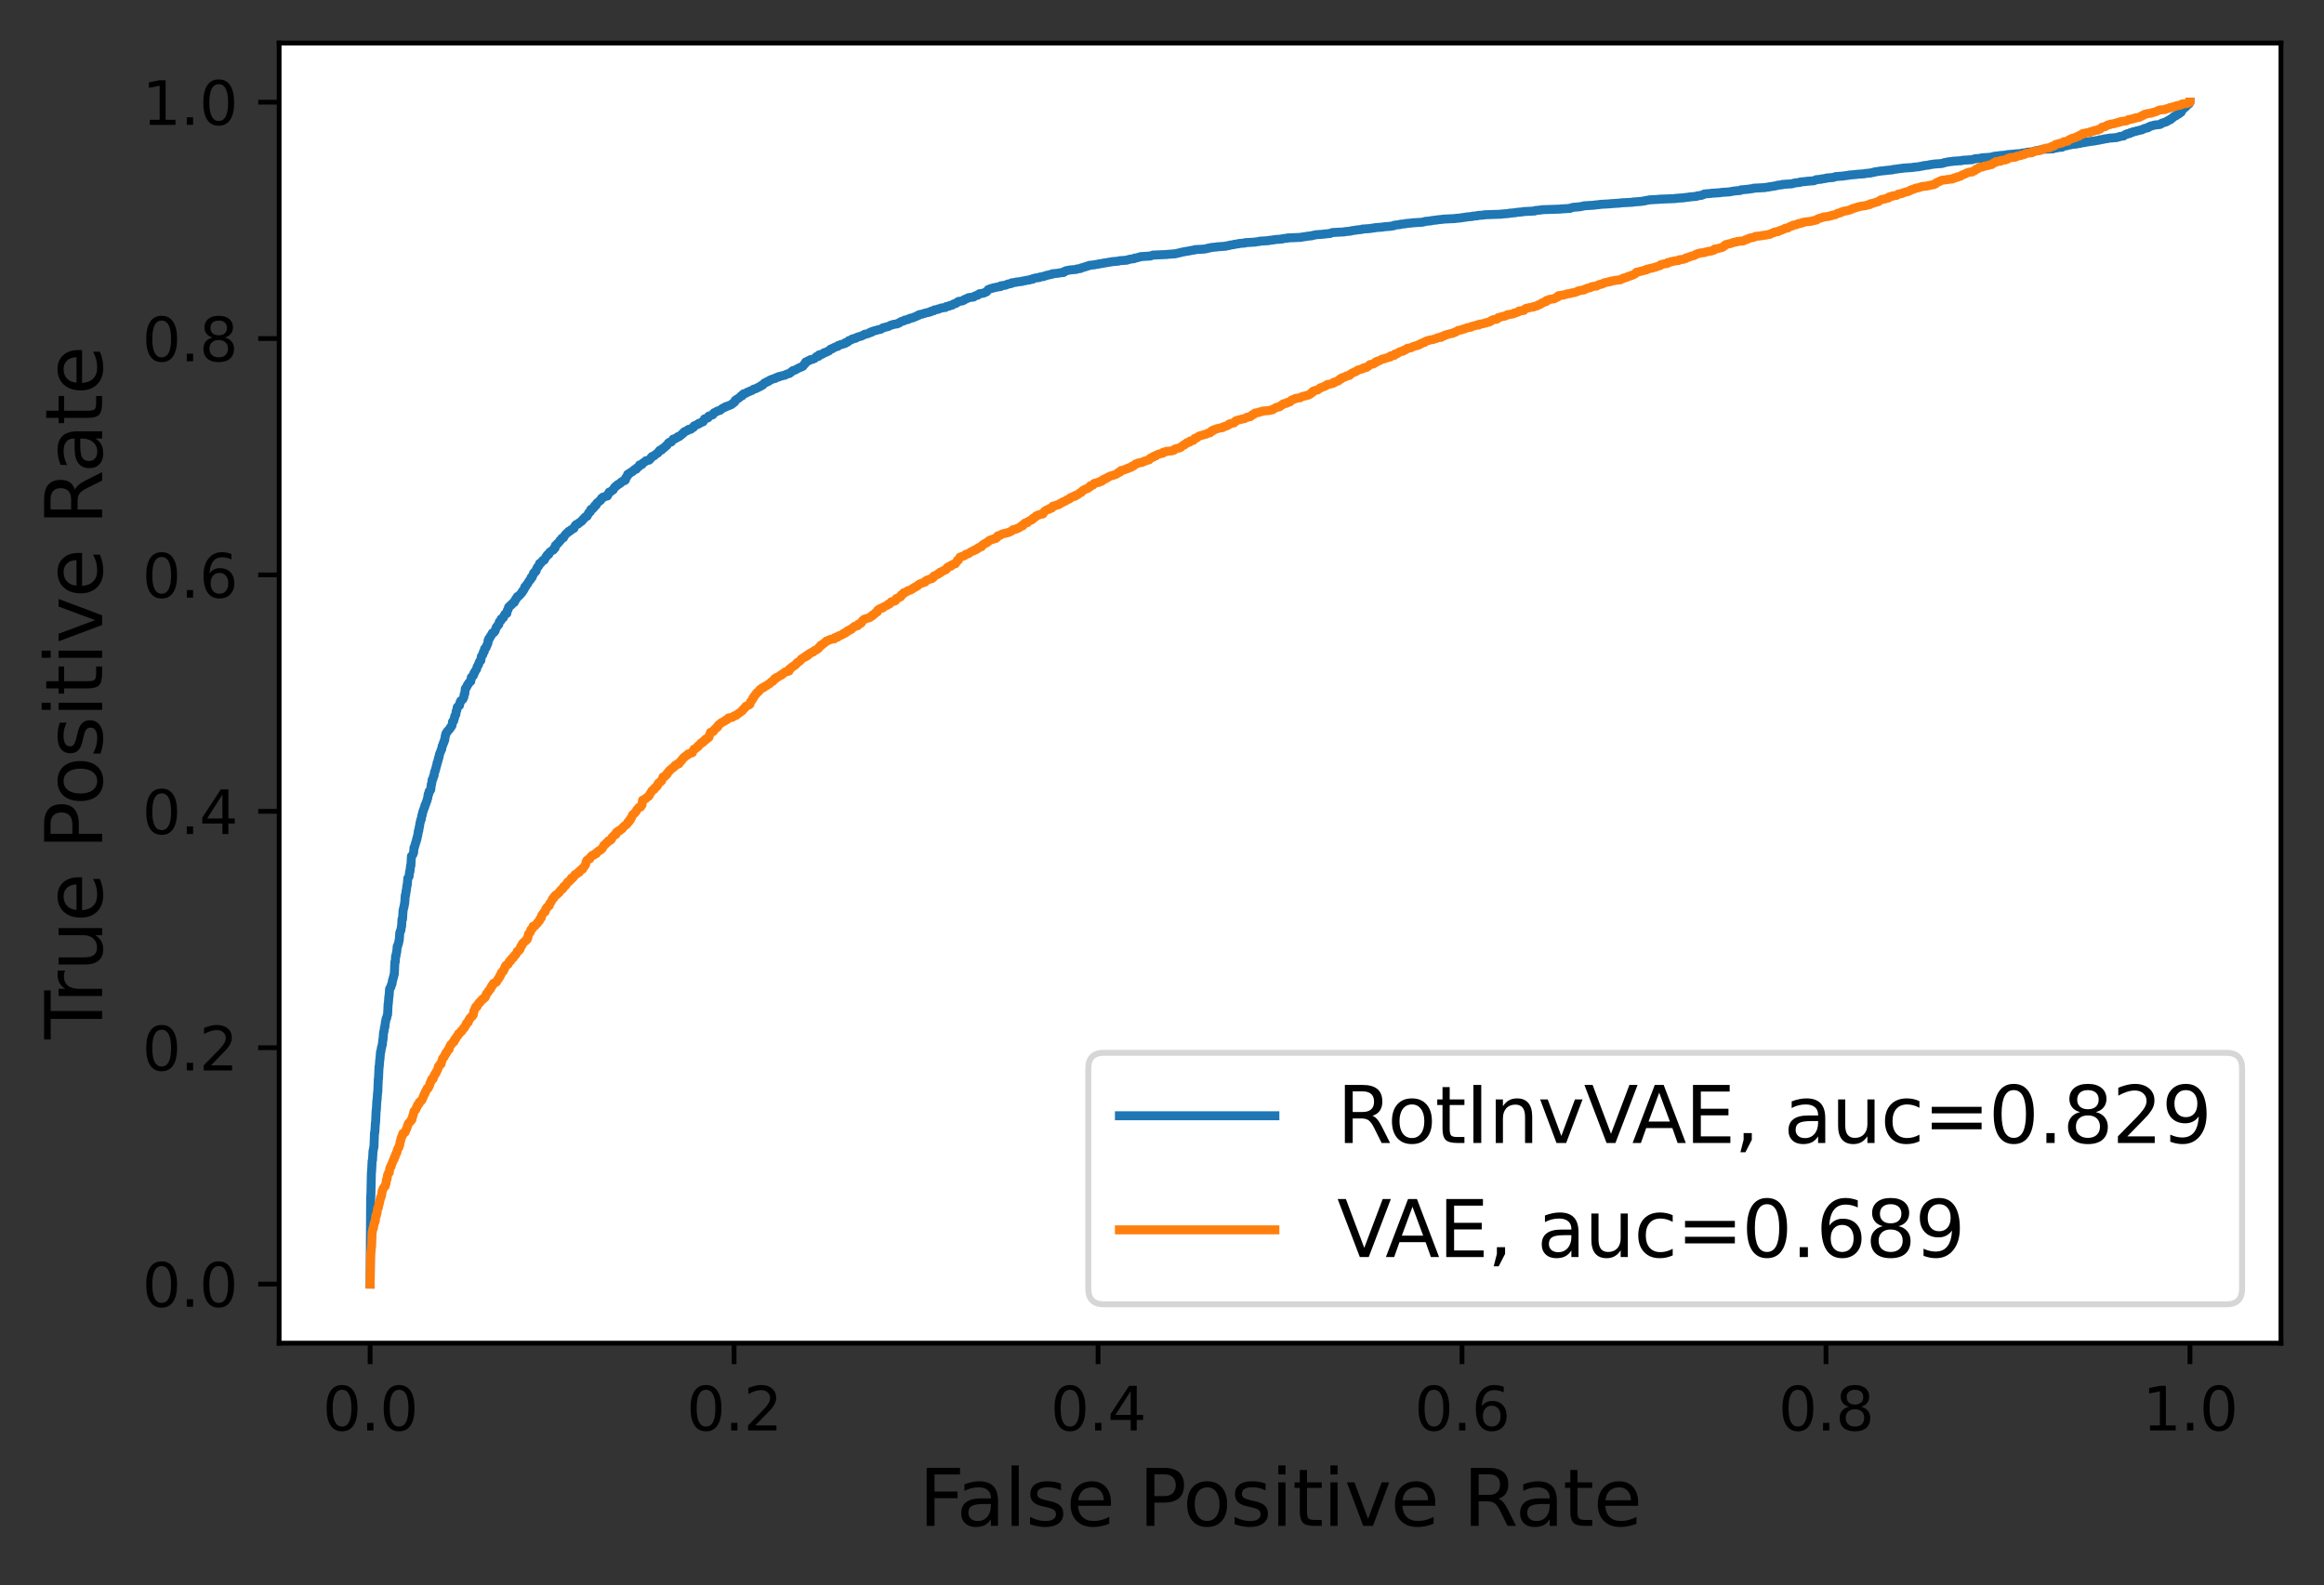 <?xml version="1.0" encoding="utf-8" standalone="no"?>
<!DOCTYPE svg PUBLIC "-//W3C//DTD SVG 1.1//EN"
  "http://www.w3.org/Graphics/SVG/1.1/DTD/svg11.dtd">
<svg xmlns:xlink="http://www.w3.org/1999/xlink" width="388.685pt" height="265.1pt" viewBox="0 0 388.685 265.1" xmlns="http://www.w3.org/2000/svg" version="1.1">
 <rect x="0" y="0" width="388.685" height="265.1" fill="#333333" stroke="none"/>
 <defs>
  <style type="text/css">*{stroke-linejoin: round; stroke-linecap: butt}</style>
 </defs>
 <g id="figure_1">
  <g id="patch_1">
   <path d="M 0 265.1 
L 388.685 265.1 
L 388.685 0 
L 0 0 
L 0 265.1 
z
" style="fill: none"/>
  </g>
  <g id="axes_1">
   <g id="patch_2">
    <path d="M 46.685 224.64 
L 381.485 224.64 
L 381.485 7.2 
L 46.685 7.2 
z
" style="fill: #ffffff"/>
   </g>
   <g id="matplotlib.axis_1">
    <g id="xtick_1">
     <g id="line2d_1">
      <defs>
       <path id="mc6edd5f0ae" d="M 0 0 
L 0 3.5 
" style="stroke: #000000; stroke-width: 0.8"/>
      </defs>
      <g>
       <use xlink:href="#mc6edd5f0ae" x="61.903" y="224.64" style="stroke: #000000; stroke-width: 0.8"/>
      </g>
     </g>
     <g id="text_1">
      <!-- 0.0 -->
      <g transform="translate(53.951 239.238) scale(0.1 -0.1)">
       <defs>
        <path id="DejaVuSans-30" d="M 2034 4250 
Q 1547 4250 1301 3770 
Q 1056 3291 1056 2328 
Q 1056 1369 1301 889 
Q 1547 409 2034 409 
Q 2525 409 2770 889 
Q 3016 1369 3016 2328 
Q 3016 3291 2770 3770 
Q 2525 4250 2034 4250 
z
M 2034 4750 
Q 2819 4750 3233 4129 
Q 3647 3509 3647 2328 
Q 3647 1150 3233 529 
Q 2819 -91 2034 -91 
Q 1250 -91 836 529 
Q 422 1150 422 2328 
Q 422 3509 836 4129 
Q 1250 4750 2034 4750 
z
" transform="scale(0.016)"/>
        <path id="DejaVuSans-2e" d="M 684 794 
L 1344 794 
L 1344 0 
L 684 0 
L 684 794 
z
" transform="scale(0.016)"/>
       </defs>
       <use xlink:href="#DejaVuSans-30"/>
       <use xlink:href="#DejaVuSans-2e" x="63.623"/>
       <use xlink:href="#DejaVuSans-30" x="95.41"/>
      </g>
     </g>
    </g>
    <g id="xtick_2">
     <g id="line2d_2">
      <g>
       <use xlink:href="#mc6edd5f0ae" x="122.776" y="224.64" style="stroke: #000000; stroke-width: 0.8"/>
      </g>
     </g>
     <g id="text_2">
      <!-- 0.2 -->
      <g transform="translate(114.824 239.238) scale(0.1 -0.1)">
       <defs>
        <path id="DejaVuSans-32" d="M 1228 531 
L 3431 531 
L 3431 0 
L 469 0 
L 469 531 
Q 828 903 1448 1529 
Q 2069 2156 2228 2338 
Q 2531 2678 2651 2914 
Q 2772 3150 2772 3378 
Q 2772 3750 2511 3984 
Q 2250 4219 1831 4219 
Q 1534 4219 1204 4116 
Q 875 4013 500 3803 
L 500 4441 
Q 881 4594 1212 4672 
Q 1544 4750 1819 4750 
Q 2544 4750 2975 4387 
Q 3406 4025 3406 3419 
Q 3406 3131 3298 2873 
Q 3191 2616 2906 2266 
Q 2828 2175 2409 1742 
Q 1991 1309 1228 531 
z
" transform="scale(0.016)"/>
       </defs>
       <use xlink:href="#DejaVuSans-30"/>
       <use xlink:href="#DejaVuSans-2e" x="63.623"/>
       <use xlink:href="#DejaVuSans-32" x="95.41"/>
      </g>
     </g>
    </g>
    <g id="xtick_3">
     <g id="line2d_3">
      <g>
       <use xlink:href="#mc6edd5f0ae" x="183.648" y="224.64" style="stroke: #000000; stroke-width: 0.8"/>
      </g>
     </g>
     <g id="text_3">
      <!-- 0.4 -->
      <g transform="translate(175.697 239.238) scale(0.1 -0.1)">
       <defs>
        <path id="DejaVuSans-34" d="M 2419 4116 
L 825 1625 
L 2419 1625 
L 2419 4116 
z
M 2253 4666 
L 3047 4666 
L 3047 1625 
L 3713 1625 
L 3713 1100 
L 3047 1100 
L 3047 0 
L 2419 0 
L 2419 1100 
L 313 1100 
L 313 1709 
L 2253 4666 
z
" transform="scale(0.016)"/>
       </defs>
       <use xlink:href="#DejaVuSans-30"/>
       <use xlink:href="#DejaVuSans-2e" x="63.623"/>
       <use xlink:href="#DejaVuSans-34" x="95.41"/>
      </g>
     </g>
    </g>
    <g id="xtick_4">
     <g id="line2d_4">
      <g>
       <use xlink:href="#mc6edd5f0ae" x="244.521" y="224.64" style="stroke: #000000; stroke-width: 0.8"/>
      </g>
     </g>
     <g id="text_4">
      <!-- 0.6 -->
      <g transform="translate(236.569 239.238) scale(0.1 -0.1)">
       <defs>
        <path id="DejaVuSans-36" d="M 2113 2584 
Q 1688 2584 1439 2293 
Q 1191 2003 1191 1497 
Q 1191 994 1439 701 
Q 1688 409 2113 409 
Q 2538 409 2786 701 
Q 3034 994 3034 1497 
Q 3034 2003 2786 2293 
Q 2538 2584 2113 2584 
z
M 3366 4563 
L 3366 3988 
Q 3128 4100 2886 4159 
Q 2644 4219 2406 4219 
Q 1781 4219 1451 3797 
Q 1122 3375 1075 2522 
Q 1259 2794 1537 2939 
Q 1816 3084 2150 3084 
Q 2853 3084 3261 2657 
Q 3669 2231 3669 1497 
Q 3669 778 3244 343 
Q 2819 -91 2113 -91 
Q 1303 -91 875 529 
Q 447 1150 447 2328 
Q 447 3434 972 4092 
Q 1497 4750 2381 4750 
Q 2619 4750 2861 4703 
Q 3103 4656 3366 4563 
z
" transform="scale(0.016)"/>
       </defs>
       <use xlink:href="#DejaVuSans-30"/>
       <use xlink:href="#DejaVuSans-2e" x="63.623"/>
       <use xlink:href="#DejaVuSans-36" x="95.41"/>
      </g>
     </g>
    </g>
    <g id="xtick_5">
     <g id="line2d_5">
      <g>
       <use xlink:href="#mc6edd5f0ae" x="305.394" y="224.64" style="stroke: #000000; stroke-width: 0.8"/>
      </g>
     </g>
     <g id="text_5">
      <!-- 0.8 -->
      <g transform="translate(297.442 239.238) scale(0.1 -0.1)">
       <defs>
        <path id="DejaVuSans-38" d="M 2034 2216 
Q 1584 2216 1326 1975 
Q 1069 1734 1069 1313 
Q 1069 891 1326 650 
Q 1584 409 2034 409 
Q 2484 409 2743 651 
Q 3003 894 3003 1313 
Q 3003 1734 2745 1975 
Q 2488 2216 2034 2216 
z
M 1403 2484 
Q 997 2584 770 2862 
Q 544 3141 544 3541 
Q 544 4100 942 4425 
Q 1341 4750 2034 4750 
Q 2731 4750 3128 4425 
Q 3525 4100 3525 3541 
Q 3525 3141 3298 2862 
Q 3072 2584 2669 2484 
Q 3125 2378 3379 2068 
Q 3634 1759 3634 1313 
Q 3634 634 3220 271 
Q 2806 -91 2034 -91 
Q 1263 -91 848 271 
Q 434 634 434 1313 
Q 434 1759 690 2068 
Q 947 2378 1403 2484 
z
M 1172 3481 
Q 1172 3119 1398 2916 
Q 1625 2713 2034 2713 
Q 2441 2713 2670 2916 
Q 2900 3119 2900 3481 
Q 2900 3844 2670 4047 
Q 2441 4250 2034 4250 
Q 1625 4250 1398 4047 
Q 1172 3844 1172 3481 
z
" transform="scale(0.016)"/>
       </defs>
       <use xlink:href="#DejaVuSans-30"/>
       <use xlink:href="#DejaVuSans-2e" x="63.623"/>
       <use xlink:href="#DejaVuSans-38" x="95.41"/>
      </g>
     </g>
    </g>
    <g id="xtick_6">
     <g id="line2d_6">
      <g>
       <use xlink:href="#mc6edd5f0ae" x="366.267" y="224.64" style="stroke: #000000; stroke-width: 0.8"/>
      </g>
     </g>
     <g id="text_6">
      <!-- 1.0 -->
      <g transform="translate(358.315 239.238) scale(0.1 -0.1)">
       <defs>
        <path id="DejaVuSans-31" d="M 794 531 
L 1825 531 
L 1825 4091 
L 703 3866 
L 703 4441 
L 1819 4666 
L 2450 4666 
L 2450 531 
L 3481 531 
L 3481 0 
L 794 0 
L 794 531 
z
" transform="scale(0.016)"/>
       </defs>
       <use xlink:href="#DejaVuSans-31"/>
       <use xlink:href="#DejaVuSans-2e" x="63.623"/>
       <use xlink:href="#DejaVuSans-30" x="95.41"/>
      </g>
     </g>
    </g>
    <g id="text_7">
     <!-- False Positive Rate -->
     <g transform="translate(153.678 255.196) scale(0.13 -0.13)">
      <defs>
       <path id="DejaVuSans-46" d="M 628 4666 
L 3309 4666 
L 3309 4134 
L 1259 4134 
L 1259 2759 
L 3109 2759 
L 3109 2228 
L 1259 2228 
L 1259 0 
L 628 0 
L 628 4666 
z
" transform="scale(0.016)"/>
       <path id="DejaVuSans-61" d="M 2194 1759 
Q 1497 1759 1228 1600 
Q 959 1441 959 1056 
Q 959 750 1161 570 
Q 1363 391 1709 391 
Q 2188 391 2477 730 
Q 2766 1069 2766 1631 
L 2766 1759 
L 2194 1759 
z
M 3341 1997 
L 3341 0 
L 2766 0 
L 2766 531 
Q 2569 213 2275 61 
Q 1981 -91 1556 -91 
Q 1019 -91 701 211 
Q 384 513 384 1019 
Q 384 1609 779 1909 
Q 1175 2209 1959 2209 
L 2766 2209 
L 2766 2266 
Q 2766 2663 2505 2880 
Q 2244 3097 1772 3097 
Q 1472 3097 1187 3025 
Q 903 2953 641 2809 
L 641 3341 
Q 956 3463 1253 3523 
Q 1550 3584 1831 3584 
Q 2591 3584 2966 3190 
Q 3341 2797 3341 1997 
z
" transform="scale(0.016)"/>
       <path id="DejaVuSans-6c" d="M 603 4863 
L 1178 4863 
L 1178 0 
L 603 0 
L 603 4863 
z
" transform="scale(0.016)"/>
       <path id="DejaVuSans-73" d="M 2834 3397 
L 2834 2853 
Q 2591 2978 2328 3040 
Q 2066 3103 1784 3103 
Q 1356 3103 1142 2972 
Q 928 2841 928 2578 
Q 928 2378 1081 2264 
Q 1234 2150 1697 2047 
L 1894 2003 
Q 2506 1872 2764 1633 
Q 3022 1394 3022 966 
Q 3022 478 2636 193 
Q 2250 -91 1575 -91 
Q 1294 -91 989 -36 
Q 684 19 347 128 
L 347 722 
Q 666 556 975 473 
Q 1284 391 1588 391 
Q 1994 391 2212 530 
Q 2431 669 2431 922 
Q 2431 1156 2273 1281 
Q 2116 1406 1581 1522 
L 1381 1569 
Q 847 1681 609 1914 
Q 372 2147 372 2553 
Q 372 3047 722 3315 
Q 1072 3584 1716 3584 
Q 2034 3584 2315 3537 
Q 2597 3491 2834 3397 
z
" transform="scale(0.016)"/>
       <path id="DejaVuSans-65" d="M 3597 1894 
L 3597 1613 
L 953 1613 
Q 991 1019 1311 708 
Q 1631 397 2203 397 
Q 2534 397 2845 478 
Q 3156 559 3463 722 
L 3463 178 
Q 3153 47 2828 -22 
Q 2503 -91 2169 -91 
Q 1331 -91 842 396 
Q 353 884 353 1716 
Q 353 2575 817 3079 
Q 1281 3584 2069 3584 
Q 2775 3584 3186 3129 
Q 3597 2675 3597 1894 
z
M 3022 2063 
Q 3016 2534 2758 2815 
Q 2500 3097 2075 3097 
Q 1594 3097 1305 2825 
Q 1016 2553 972 2059 
L 3022 2063 
z
" transform="scale(0.016)"/>
       <path id="DejaVuSans-20" transform="scale(0.016)"/>
       <path id="DejaVuSans-50" d="M 1259 4147 
L 1259 2394 
L 2053 2394 
Q 2494 2394 2734 2622 
Q 2975 2850 2975 3272 
Q 2975 3691 2734 3919 
Q 2494 4147 2053 4147 
L 1259 4147 
z
M 628 4666 
L 2053 4666 
Q 2838 4666 3239 4311 
Q 3641 3956 3641 3272 
Q 3641 2581 3239 2228 
Q 2838 1875 2053 1875 
L 1259 1875 
L 1259 0 
L 628 0 
L 628 4666 
z
" transform="scale(0.016)"/>
       <path id="DejaVuSans-6f" d="M 1959 3097 
Q 1497 3097 1228 2736 
Q 959 2375 959 1747 
Q 959 1119 1226 758 
Q 1494 397 1959 397 
Q 2419 397 2687 759 
Q 2956 1122 2956 1747 
Q 2956 2369 2687 2733 
Q 2419 3097 1959 3097 
z
M 1959 3584 
Q 2709 3584 3137 3096 
Q 3566 2609 3566 1747 
Q 3566 888 3137 398 
Q 2709 -91 1959 -91 
Q 1206 -91 779 398 
Q 353 888 353 1747 
Q 353 2609 779 3096 
Q 1206 3584 1959 3584 
z
" transform="scale(0.016)"/>
       <path id="DejaVuSans-69" d="M 603 3500 
L 1178 3500 
L 1178 0 
L 603 0 
L 603 3500 
z
M 603 4863 
L 1178 4863 
L 1178 4134 
L 603 4134 
L 603 4863 
z
" transform="scale(0.016)"/>
       <path id="DejaVuSans-74" d="M 1172 4494 
L 1172 3500 
L 2356 3500 
L 2356 3053 
L 1172 3053 
L 1172 1153 
Q 1172 725 1289 603 
Q 1406 481 1766 481 
L 2356 481 
L 2356 0 
L 1766 0 
Q 1100 0 847 248 
Q 594 497 594 1153 
L 594 3053 
L 172 3053 
L 172 3500 
L 594 3500 
L 594 4494 
L 1172 4494 
z
" transform="scale(0.016)"/>
       <path id="DejaVuSans-76" d="M 191 3500 
L 800 3500 
L 1894 563 
L 2988 3500 
L 3597 3500 
L 2284 0 
L 1503 0 
L 191 3500 
z
" transform="scale(0.016)"/>
       <path id="DejaVuSans-52" d="M 2841 2188 
Q 3044 2119 3236 1894 
Q 3428 1669 3622 1275 
L 4263 0 
L 3584 0 
L 2988 1197 
Q 2756 1666 2539 1819 
Q 2322 1972 1947 1972 
L 1259 1972 
L 1259 0 
L 628 0 
L 628 4666 
L 2053 4666 
Q 2853 4666 3247 4331 
Q 3641 3997 3641 3322 
Q 3641 2881 3436 2590 
Q 3231 2300 2841 2188 
z
M 1259 4147 
L 1259 2491 
L 2053 2491 
Q 2509 2491 2742 2702 
Q 2975 2913 2975 3322 
Q 2975 3731 2742 3939 
Q 2509 4147 2053 4147 
L 1259 4147 
z
" transform="scale(0.016)"/>
      </defs>
      <use xlink:href="#DejaVuSans-46"/>
      <use xlink:href="#DejaVuSans-61" x="48.395"/>
      <use xlink:href="#DejaVuSans-6c" x="109.674"/>
      <use xlink:href="#DejaVuSans-73" x="137.457"/>
      <use xlink:href="#DejaVuSans-65" x="189.557"/>
      <use xlink:href="#DejaVuSans-20" x="251.08"/>
      <use xlink:href="#DejaVuSans-50" x="282.867"/>
      <use xlink:href="#DejaVuSans-6f" x="339.545"/>
      <use xlink:href="#DejaVuSans-73" x="400.727"/>
      <use xlink:href="#DejaVuSans-69" x="452.826"/>
      <use xlink:href="#DejaVuSans-74" x="480.609"/>
      <use xlink:href="#DejaVuSans-69" x="519.818"/>
      <use xlink:href="#DejaVuSans-76" x="547.602"/>
      <use xlink:href="#DejaVuSans-65" x="606.781"/>
      <use xlink:href="#DejaVuSans-20" x="668.305"/>
      <use xlink:href="#DejaVuSans-52" x="700.092"/>
      <use xlink:href="#DejaVuSans-61" x="767.324"/>
      <use xlink:href="#DejaVuSans-74" x="828.604"/>
      <use xlink:href="#DejaVuSans-65" x="867.812"/>
     </g>
    </g>
   </g>
   <g id="matplotlib.axis_2">
    <g id="ytick_1">
     <g id="line2d_7">
      <defs>
       <path id="me7e5bfed20" d="M 0 0 
L -3.5 0 
" style="stroke: #000000; stroke-width: 0.8"/>
      </defs>
      <g>
       <use xlink:href="#me7e5bfed20" x="46.685" y="214.756" style="stroke: #000000; stroke-width: 0.8"/>
      </g>
     </g>
     <g id="text_8">
      <!-- 0.0 -->
      <g transform="translate(23.782 218.556) scale(0.1 -0.1)">
       <use xlink:href="#DejaVuSans-30"/>
       <use xlink:href="#DejaVuSans-2e" x="63.623"/>
       <use xlink:href="#DejaVuSans-30" x="95.41"/>
      </g>
     </g>
    </g>
    <g id="ytick_2">
     <g id="line2d_8">
      <g>
       <use xlink:href="#me7e5bfed20" x="46.685" y="175.222" style="stroke: #000000; stroke-width: 0.8"/>
      </g>
     </g>
     <g id="text_9">
      <!-- 0.2 -->
      <g transform="translate(23.782 179.021) scale(0.1 -0.1)">
       <use xlink:href="#DejaVuSans-30"/>
       <use xlink:href="#DejaVuSans-2e" x="63.623"/>
       <use xlink:href="#DejaVuSans-32" x="95.41"/>
      </g>
     </g>
    </g>
    <g id="ytick_3">
     <g id="line2d_9">
      <g>
       <use xlink:href="#me7e5bfed20" x="46.685" y="135.687" style="stroke: #000000; stroke-width: 0.8"/>
      </g>
     </g>
     <g id="text_10">
      <!-- 0.4 -->
      <g transform="translate(23.782 139.486) scale(0.1 -0.1)">
       <use xlink:href="#DejaVuSans-30"/>
       <use xlink:href="#DejaVuSans-2e" x="63.623"/>
       <use xlink:href="#DejaVuSans-34" x="95.41"/>
      </g>
     </g>
    </g>
    <g id="ytick_4">
     <g id="line2d_10">
      <g>
       <use xlink:href="#me7e5bfed20" x="46.685" y="96.153" style="stroke: #000000; stroke-width: 0.8"/>
      </g>
     </g>
     <g id="text_11">
      <!-- 0.6 -->
      <g transform="translate(23.782 99.952) scale(0.1 -0.1)">
       <use xlink:href="#DejaVuSans-30"/>
       <use xlink:href="#DejaVuSans-2e" x="63.623"/>
       <use xlink:href="#DejaVuSans-36" x="95.41"/>
      </g>
     </g>
    </g>
    <g id="ytick_5">
     <g id="line2d_11">
      <g>
       <use xlink:href="#me7e5bfed20" x="46.685" y="56.618" style="stroke: #000000; stroke-width: 0.8"/>
      </g>
     </g>
     <g id="text_12">
      <!-- 0.8 -->
      <g transform="translate(23.782 60.417) scale(0.1 -0.1)">
       <use xlink:href="#DejaVuSans-30"/>
       <use xlink:href="#DejaVuSans-2e" x="63.623"/>
       <use xlink:href="#DejaVuSans-38" x="95.41"/>
      </g>
     </g>
    </g>
    <g id="ytick_6">
     <g id="line2d_12">
      <g>
       <use xlink:href="#me7e5bfed20" x="46.685" y="17.084" style="stroke: #000000; stroke-width: 0.8"/>
      </g>
     </g>
     <g id="text_13">
      <!-- 1.0 -->
      <g transform="translate(23.782 20.883) scale(0.1 -0.1)">
       <use xlink:href="#DejaVuSans-31"/>
       <use xlink:href="#DejaVuSans-2e" x="63.623"/>
       <use xlink:href="#DejaVuSans-30" x="95.41"/>
      </g>
     </g>
    </g>
    <g id="text_14">
     <!-- True Positive Rate -->
     <g transform="translate(17.078 173.809) rotate(-90) scale(0.13 -0.13)">
      <defs>
       <path id="DejaVuSans-54" d="M -19 4666 
L 3928 4666 
L 3928 4134 
L 2272 4134 
L 2272 0 
L 1638 0 
L 1638 4134 
L -19 4134 
L -19 4666 
z
" transform="scale(0.016)"/>
       <path id="DejaVuSans-72" d="M 2631 2963 
Q 2534 3019 2420 3045 
Q 2306 3072 2169 3072 
Q 1681 3072 1420 2755 
Q 1159 2438 1159 1844 
L 1159 0 
L 581 0 
L 581 3500 
L 1159 3500 
L 1159 2956 
Q 1341 3275 1631 3429 
Q 1922 3584 2338 3584 
Q 2397 3584 2469 3576 
Q 2541 3569 2628 3553 
L 2631 2963 
z
" transform="scale(0.016)"/>
       <path id="DejaVuSans-75" d="M 544 1381 
L 544 3500 
L 1119 3500 
L 1119 1403 
Q 1119 906 1312 657 
Q 1506 409 1894 409 
Q 2359 409 2629 706 
Q 2900 1003 2900 1516 
L 2900 3500 
L 3475 3500 
L 3475 0 
L 2900 0 
L 2900 538 
Q 2691 219 2414 64 
Q 2138 -91 1772 -91 
Q 1169 -91 856 284 
Q 544 659 544 1381 
z
M 1991 3584 
L 1991 3584 
z
" transform="scale(0.016)"/>
      </defs>
      <use xlink:href="#DejaVuSans-54"/>
      <use xlink:href="#DejaVuSans-72" x="46.334"/>
      <use xlink:href="#DejaVuSans-75" x="87.447"/>
      <use xlink:href="#DejaVuSans-65" x="150.826"/>
      <use xlink:href="#DejaVuSans-20" x="212.35"/>
      <use xlink:href="#DejaVuSans-50" x="244.137"/>
      <use xlink:href="#DejaVuSans-6f" x="300.814"/>
      <use xlink:href="#DejaVuSans-73" x="361.996"/>
      <use xlink:href="#DejaVuSans-69" x="414.096"/>
      <use xlink:href="#DejaVuSans-74" x="441.879"/>
      <use xlink:href="#DejaVuSans-69" x="481.088"/>
      <use xlink:href="#DejaVuSans-76" x="508.871"/>
      <use xlink:href="#DejaVuSans-65" x="568.051"/>
      <use xlink:href="#DejaVuSans-20" x="629.574"/>
      <use xlink:href="#DejaVuSans-52" x="661.361"/>
      <use xlink:href="#DejaVuSans-61" x="728.594"/>
      <use xlink:href="#DejaVuSans-74" x="789.873"/>
      <use xlink:href="#DejaVuSans-65" x="829.082"/>
     </g>
    </g>
   </g>
   <g id="line2d_13">
    <path d="M 61.903 214.756 
L 61.994 200.05 
L 62.025 200.05 
L 62.116 196.017 
L 62.146 196.017 
L 62.146 195.977 
L 62.238 194.139 
L 62.299 194.04 
L 62.39 192.439 
L 62.42 192.439 
L 62.512 191.866 
L 62.542 191.866 
L 62.633 189.454 
L 62.694 189.355 
L 62.786 187.774 
L 62.816 187.774 
L 62.907 185.718 
L 62.938 185.718 
L 63.029 184.018 
L 63.059 184.018 
L 63.151 182.694 
L 63.181 182.694 
L 63.273 180.421 
L 63.303 180.421 
L 63.394 178.404 
L 63.425 178.404 
L 63.516 177.199 
L 63.546 177.199 
L 63.638 175.914 
L 63.699 175.894 
L 63.79 175.222 
L 63.82 175.222 
L 63.912 174.747 
L 63.942 174.747 
L 64.033 173.838 
L 64.064 173.838 
L 64.155 172.632 
L 64.216 172.553 
L 64.307 171.802 
L 64.368 171.782 
L 64.46 170.893 
L 64.49 170.893 
L 64.581 170.339 
L 64.673 170.26 
L 64.764 169.766 
L 64.825 169.667 
L 64.916 167.868 
L 64.947 167.868 
L 65.038 166.623 
L 65.068 166.623 
L 65.16 165.378 
L 65.19 165.378 
L 65.281 165.141 
L 65.373 165.101 
L 65.464 164.666 
L 65.555 164.587 
L 65.647 163.915 
L 65.707 163.836 
L 65.799 163.401 
L 65.829 163.401 
L 65.92 162.927 
L 65.951 162.927 
L 66.042 160.891 
L 66.103 160.891 
L 66.164 159.882 
L 66.225 159.882 
L 66.316 159.27 
L 66.347 159.27 
L 66.438 158.242 
L 66.529 158.182 
L 66.621 157.787 
L 66.651 157.787 
L 66.742 157.253 
L 66.773 157.253 
L 66.864 155.988 
L 66.894 155.988 
L 66.986 155.632 
L 67.047 155.613 
L 67.138 154.921 
L 67.168 154.921 
L 67.229 153.735 
L 67.321 153.735 
L 67.412 152.213 
L 67.442 152.213 
L 67.534 151.719 
L 67.564 151.719 
L 67.655 151.106 
L 67.686 151.106 
L 67.777 149.742 
L 67.838 149.722 
L 67.929 148.951 
L 67.96 148.951 
L 68.051 148.101 
L 68.112 148.042 
L 68.203 146.876 
L 68.295 146.777 
L 68.386 146.599 
L 68.416 146.599 
L 68.508 145.769 
L 68.568 145.749 
L 68.66 144.82 
L 68.721 144.78 
L 68.812 143.179 
L 68.873 143.179 
L 68.964 143.021 
L 69.055 142.922 
L 69.147 142.606 
L 69.177 142.606 
L 69.238 141.756 
L 69.329 141.677 
L 69.421 141.242 
L 69.451 141.242 
L 69.542 140.847 
L 69.603 140.787 
L 69.664 140.372 
L 69.725 140.372 
L 69.816 139.799 
L 69.877 139.7 
L 69.969 138.969 
L 70.029 138.969 
L 70.121 138.297 
L 70.151 138.297 
L 70.242 137.624 
L 70.303 137.526 
L 70.364 137.111 
L 70.455 137.051 
L 70.547 136.359 
L 70.608 136.359 
L 70.699 135.806 
L 70.729 135.806 
L 70.821 135.45 
L 70.882 135.351 
L 70.973 135.035 
L 71.034 134.976 
L 71.095 134.62 
L 71.186 134.541 
L 71.277 134.185 
L 71.308 134.185 
L 71.399 133.869 
L 71.429 133.869 
L 71.429 133.829 
L 71.521 133.414 
L 71.551 133.414 
L 71.612 132.821 
L 71.703 132.821 
L 71.764 132.347 
L 71.886 132.347 
L 71.977 132.129 
L 72.038 132.09 
L 72.129 131.161 
L 72.19 131.161 
L 72.282 130.39 
L 72.403 130.291 
L 72.495 129.816 
L 72.586 129.777 
L 72.677 129.085 
L 72.769 129.006 
L 72.86 128.571 
L 72.89 128.571 
L 72.982 128.097 
L 73.043 128.018 
L 73.103 127.563 
L 73.164 127.563 
L 73.256 127.128 
L 73.286 127.128 
L 73.347 126.713 
L 73.408 126.713 
L 73.499 126.14 
L 73.53 126.14 
L 73.621 125.823 
L 73.682 125.744 
L 73.773 125.428 
L 73.864 125.329 
L 73.956 124.756 
L 74.017 124.716 
L 74.108 124.4 
L 74.138 124.4 
L 74.199 124.123 
L 74.26 124.123 
L 74.321 123.768 
L 74.382 123.768 
L 74.473 123.056 
L 74.504 123.056 
L 74.595 122.641 
L 74.686 122.601 
L 74.777 122.344 
L 74.93 122.246 
L 74.991 122.107 
L 75.112 122.048 
L 75.204 121.89 
L 75.234 121.89 
L 75.325 121.653 
L 75.417 121.633 
L 75.508 121.415 
L 75.599 121.336 
L 75.691 120.684 
L 75.873 120.585 
L 75.964 120.17 
L 75.995 120.17 
L 76.056 119.755 
L 76.117 119.755 
L 76.208 119.498 
L 76.238 119.498 
L 76.299 118.925 
L 76.391 118.846 
L 76.482 118.253 
L 76.604 118.154 
L 76.695 118.035 
L 76.847 117.996 
L 76.938 117.462 
L 76.999 117.462 
L 77.06 117.205 
L 77.243 117.106 
L 77.334 116.987 
L 77.425 116.928 
L 77.517 116.691 
L 77.578 116.592 
L 77.638 116.098 
L 77.73 116.039 
L 77.821 115.169 
L 77.912 115.169 
L 78.004 114.892 
L 78.095 114.813 
L 78.186 114.517 
L 78.339 114.418 
L 78.43 114.161 
L 78.552 114.062 
L 78.643 113.963 
L 78.734 113.963 
L 78.825 113.291 
L 78.978 113.232 
L 79.069 112.994 
L 79.191 112.955 
L 79.282 112.54 
L 79.373 112.52 
L 79.465 112.243 
L 79.526 112.184 
L 79.617 112.026 
L 79.708 111.927 
L 79.799 111.512 
L 79.86 111.472 
L 79.952 111.235 
L 80.043 111.156 
L 80.134 110.781 
L 80.165 110.781 
L 80.256 110.543 
L 80.408 110.484 
L 80.499 109.792 
L 80.56 109.792 
L 80.652 109.535 
L 80.743 109.515 
L 80.834 109.061 
L 80.986 108.982 
L 81.047 108.507 
L 81.139 108.408 
L 81.23 108.369 
L 81.291 108.329 
L 81.382 107.974 
L 81.473 107.894 
L 81.565 107.598 
L 81.595 107.598 
L 81.626 107.124 
L 81.717 107.124 
L 81.747 106.827 
L 81.9 106.728 
L 81.991 106.451 
L 82.113 106.372 
L 82.204 106.135 
L 82.295 106.076 
L 82.356 105.858 
L 82.63 105.76 
L 82.721 105.582 
L 82.813 105.522 
L 82.904 105.127 
L 82.934 105.127 
L 83.026 104.85 
L 83.178 104.751 
L 83.269 104.534 
L 83.421 104.455 
L 83.513 103.981 
L 83.634 103.901 
L 83.726 103.783 
L 83.787 103.783 
L 83.817 103.506 
L 84.061 103.407 
L 84.152 103.328 
L 84.213 103.269 
L 84.304 102.953 
L 84.365 102.913 
L 84.456 102.696 
L 84.761 102.597 
L 84.852 102.063 
L 84.974 101.964 
L 85.065 101.529 
L 85.217 101.45 
L 85.308 101.292 
L 85.461 101.233 
L 85.491 101.114 
L 85.613 101.095 
L 85.704 100.917 
L 85.826 100.838 
L 85.826 100.798 
L 86.008 100.759 
L 86.1 100.442 
L 86.191 100.422 
L 86.282 100.126 
L 86.435 100.047 
L 86.526 99.77 
L 86.8 99.671 
L 86.891 99.513 
L 87.043 99.414 
L 87.135 99.236 
L 87.287 99.138 
L 87.378 98.861 
L 87.53 98.782 
L 87.622 98.564 
L 87.682 98.525 
L 87.774 98.149 
L 87.926 98.11 
L 88.017 97.872 
L 88.078 97.793 
L 88.139 97.714 
L 88.23 97.655 
L 88.322 97.438 
L 88.413 97.339 
L 88.474 97.181 
L 88.596 97.082 
L 88.626 97.003 
L 88.748 96.904 
L 88.809 96.607 
L 88.991 96.568 
L 89.083 96.212 
L 89.143 96.212 
L 89.235 95.856 
L 89.356 95.817 
L 89.387 95.678 
L 89.539 95.659 
L 89.6 95.5 
L 89.661 95.5 
L 89.752 95.085 
L 89.843 94.986 
L 89.904 94.828 
L 90.026 94.769 
L 90.087 94.611 
L 90.178 94.532 
L 90.239 94.235 
L 90.483 94.156 
L 90.543 93.998 
L 90.696 93.899 
L 90.787 93.721 
L 91.03 93.662 
L 91.122 93.445 
L 91.213 93.346 
L 91.304 93.128 
L 91.426 93.029 
L 91.517 92.812 
L 91.791 92.713 
L 91.883 92.417 
L 92.004 92.318 
L 92.096 92.239 
L 92.248 92.14 
L 92.339 92.081 
L 92.552 91.982 
L 92.644 91.705 
L 92.826 91.666 
L 92.887 91.231 
L 93.07 91.132 
L 93.161 90.954 
L 93.344 90.855 
L 93.435 90.697 
L 93.557 90.598 
L 93.648 90.381 
L 93.8 90.321 
L 93.861 90.203 
L 93.952 90.124 
L 93.983 90.005 
L 94.257 89.926 
L 94.318 89.748 
L 94.409 89.649 
L 94.5 89.471 
L 94.592 89.373 
L 94.683 89.293 
L 94.774 89.195 
L 94.865 89.096 
L 95.048 89.017 
L 95.109 88.859 
L 95.413 88.76 
L 95.505 88.602 
L 95.718 88.503 
L 95.809 88.443 
L 95.992 88.364 
L 96.083 88.088 
L 96.113 88.088 
L 96.174 87.93 
L 96.266 87.85 
L 96.326 87.752 
L 96.661 87.653 
L 96.692 87.534 
L 96.905 87.455 
L 96.996 87.317 
L 97.209 87.238 
L 97.3 87.159 
L 97.361 87.099 
L 97.453 86.882 
L 97.635 86.803 
L 97.696 86.645 
L 97.818 86.546 
L 97.879 86.447 
L 98.183 86.348 
L 98.274 86.111 
L 98.366 86.032 
L 98.427 85.795 
L 98.548 85.735 
L 98.548 85.656 
L 98.731 85.597 
L 98.822 85.202 
L 99.035 85.103 
L 99.035 85.083 
L 99.157 85.083 
L 99.187 84.945 
L 99.37 84.846 
L 99.461 84.569 
L 99.705 84.49 
L 99.796 84.174 
L 99.918 84.134 
L 99.948 84.035 
L 100.131 83.937 
L 100.222 83.798 
L 100.435 83.699 
L 100.527 83.462 
L 100.587 83.423 
L 100.587 83.344 
L 100.801 83.304 
L 100.831 83.146 
L 101.196 83.067 
L 101.257 82.988 
L 101.592 82.948 
L 101.683 82.711 
L 101.714 82.711 
L 101.805 82.414 
L 101.896 82.316 
L 101.896 82.296 
L 102.17 82.217 
L 102.231 82.138 
L 102.353 82.059 
L 102.414 81.98 
L 102.566 81.92 
L 102.657 81.703 
L 102.718 81.624 
L 102.809 81.466 
L 102.962 81.406 
L 103.053 81.248 
L 103.235 81.189 
L 103.327 81.031 
L 103.601 80.932 
L 103.631 80.853 
L 103.814 80.774 
L 103.875 80.635 
L 104.088 80.556 
L 104.179 80.438 
L 104.483 80.378 
L 104.514 80.28 
L 104.605 80.28 
L 104.666 79.884 
L 104.788 79.825 
L 104.849 79.627 
L 104.94 79.608 
L 104.97 79.331 
L 105.183 79.291 
L 105.244 79.153 
L 105.457 79.074 
L 105.549 78.955 
L 105.762 78.896 
L 105.853 78.758 
L 106.005 78.678 
L 106.096 78.54 
L 106.431 78.461 
L 106.492 78.263 
L 106.614 78.204 
L 106.705 78.125 
L 106.857 78.046 
L 106.949 77.769 
L 107.375 77.69 
L 107.466 77.473 
L 107.649 77.374 
L 107.74 77.295 
L 107.923 77.196 
L 108.014 77.058 
L 108.562 76.959 
L 108.623 76.84 
L 108.775 76.761 
L 108.866 76.544 
L 108.988 76.484 
L 109.049 76.346 
L 109.384 76.247 
L 109.444 76.148 
L 109.566 76.089 
L 109.658 75.99 
L 109.81 75.891 
L 109.901 75.812 
L 110.053 75.753 
L 110.145 75.535 
L 110.297 75.456 
L 110.327 75.318 
L 110.662 75.259 
L 110.753 75.041 
L 110.997 74.962 
L 111.088 74.824 
L 111.271 74.725 
L 111.332 74.587 
L 111.545 74.488 
L 111.636 74.33 
L 111.727 74.231 
L 111.758 74.112 
L 111.94 74.013 
L 111.971 73.954 
L 112.275 73.915 
L 112.366 73.737 
L 112.488 73.677 
L 112.579 73.44 
L 113.006 73.341 
L 113.036 73.262 
L 113.066 73.262 
L 113.31 73.163 
L 113.371 73.025 
L 113.645 72.985 
L 113.736 72.867 
L 113.919 72.768 
L 113.979 72.649 
L 114.132 72.59 
L 114.223 72.432 
L 114.375 72.373 
L 114.436 72.215 
L 114.71 72.135 
L 114.74 72.076 
L 115.075 71.977 
L 115.136 71.819 
L 115.562 71.78 
L 115.593 71.661 
L 115.806 71.562 
L 115.867 71.503 
L 115.988 71.483 
L 116.08 71.226 
L 116.354 71.127 
L 116.354 71.108 
L 116.597 71.029 
L 116.658 70.949 
L 116.901 70.89 
L 116.901 70.791 
L 117.236 70.692 
L 117.327 70.613 
L 117.601 70.534 
L 117.693 70.297 
L 117.754 70.218 
L 117.814 70.06 
L 118.241 69.961 
L 118.301 69.922 
L 118.423 69.882 
L 118.515 69.605 
L 118.819 69.506 
L 118.91 69.467 
L 119.215 69.368 
L 119.275 69.19 
L 119.367 69.111 
L 119.428 69.032 
L 119.671 68.933 
L 119.762 68.874 
L 119.975 68.775 
L 120.006 68.736 
L 120.402 68.637 
L 120.493 68.558 
L 120.645 68.459 
L 120.736 68.36 
L 120.919 68.261 
L 121.01 68.202 
L 121.284 68.103 
L 121.376 68.004 
L 121.771 67.905 
L 121.863 67.846 
L 122.136 67.747 
L 122.228 67.708 
L 122.38 67.629 
L 122.471 67.51 
L 122.654 67.411 
L 122.745 67.293 
L 122.867 67.253 
L 122.958 66.956 
L 123.141 66.877 
L 123.171 66.798 
L 123.354 66.699 
L 123.445 66.64 
L 123.597 66.561 
L 123.689 66.462 
L 123.81 66.363 
L 123.871 66.265 
L 124.145 66.186 
L 124.206 65.988 
L 124.358 65.929 
L 124.358 65.869 
L 124.693 65.79 
L 124.784 65.711 
L 124.997 65.632 
L 125.028 65.573 
L 125.363 65.474 
L 125.454 65.395 
L 125.789 65.296 
L 125.88 65.217 
L 126.002 65.118 
L 126.063 65.079 
L 126.428 65 
L 126.519 64.92 
L 126.793 64.822 
L 126.824 64.762 
L 127.098 64.663 
L 127.158 64.624 
L 127.28 64.565 
L 127.28 64.486 
L 127.554 64.406 
L 127.645 64.308 
L 127.737 64.209 
L 127.828 64.07 
L 128.132 63.972 
L 128.193 63.873 
L 128.528 63.794 
L 128.619 63.655 
L 128.893 63.556 
L 128.924 63.497 
L 129.259 63.398 
L 129.259 63.379 
L 129.685 63.28 
L 129.776 63.161 
L 130.202 63.062 
L 130.233 62.983 
L 130.75 62.884 
L 130.78 62.845 
L 131.298 62.746 
L 131.328 62.687 
L 131.602 62.588 
L 131.693 62.529 
L 132.028 62.469 
L 132.059 62.39 
L 132.272 62.291 
L 132.363 62.173 
L 132.515 62.094 
L 132.576 61.995 
L 132.972 61.896 
L 133.063 61.837 
L 133.641 61.52 
L 133.946 61.422 
L 134.007 61.362 
L 134.281 61.263 
L 134.372 61.105 
L 134.463 61.026 
L 134.554 60.829 
L 134.676 60.809 
L 134.737 60.552 
L 135.041 60.453 
L 135.102 60.354 
L 135.437 60.255 
L 135.528 60.157 
L 136.015 60.058 
L 136.076 60.018 
L 136.289 59.919 
L 136.381 59.801 
L 136.502 59.722 
L 136.533 59.643 
L 136.898 59.603 
L 136.989 59.346 
L 137.446 59.267 
L 137.507 59.188 
L 137.75 59.109 
L 137.811 58.99 
L 138.237 58.891 
L 138.329 58.793 
L 138.633 58.694 
L 138.724 58.555 
L 138.907 58.457 
L 138.937 58.377 
L 139.242 58.318 
L 139.272 58.239 
L 139.485 58.14 
L 139.576 58.081 
L 139.911 57.982 
L 139.911 57.962 
L 140.124 57.923 
L 140.185 57.784 
L 140.55 57.686 
L 140.611 57.626 
L 141.068 57.527 
L 141.129 57.488 
L 141.311 57.448 
L 141.342 57.33 
L 141.737 57.231 
L 141.829 57.152 
L 141.89 57.093 
L 141.951 56.974 
L 142.224 56.895 
L 142.316 56.836 
L 142.529 56.757 
L 142.559 56.677 
L 143.107 56.579 
L 143.198 56.46 
L 143.533 56.361 
L 143.533 56.341 
L 143.929 56.243 
L 143.929 56.223 
L 144.02 56.223 
L 144.233 56.124 
L 144.325 56.065 
L 144.598 55.966 
L 144.598 55.907 
L 145.146 55.808 
L 145.207 55.768 
L 145.42 55.689 
L 145.42 55.63 
L 145.755 55.571 
L 145.816 55.452 
L 146.212 55.353 
L 146.242 55.314 
L 146.729 55.215 
L 146.82 55.155 
L 147.277 55.076 
L 147.338 55.017 
L 147.581 54.918 
L 147.673 54.819 
L 148.129 54.721 
L 148.129 54.701 
L 148.586 54.602 
L 148.677 54.543 
L 148.89 54.444 
L 148.92 54.404 
L 149.286 54.325 
L 149.347 54.266 
L 150.047 54.167 
L 150.077 54.108 
L 150.351 54.048 
L 150.442 53.93 
L 150.686 53.831 
L 150.777 53.752 
L 151.203 53.653 
L 151.294 53.534 
L 151.873 53.436 
L 151.903 53.357 
L 152.238 53.278 
L 152.238 53.218 
L 152.725 53.139 
L 152.786 53.06 
L 153.151 52.961 
L 153.242 52.882 
L 153.455 52.823 
L 153.455 52.764 
L 153.729 52.704 
L 153.729 52.625 
L 154.277 52.526 
L 154.338 52.487 
L 154.703 52.388 
L 154.764 52.348 
L 155.282 52.25 
L 155.282 52.23 
L 155.647 52.151 
L 155.708 52.052 
L 156.164 51.973 
L 156.256 51.835 
L 156.895 51.736 
L 156.895 51.676 
L 157.321 51.578 
L 157.382 51.518 
L 158.143 51.419 
L 158.234 51.281 
L 158.782 51.182 
L 158.812 51.103 
L 159.238 51.044 
L 159.299 50.945 
L 159.512 50.846 
L 159.512 50.826 
L 159.847 50.767 
L 159.908 50.688 
L 160.06 50.609 
L 160.06 50.569 
L 160.273 50.51 
L 160.304 50.411 
L 160.943 50.332 
L 160.943 50.293 
L 161.217 50.214 
L 161.308 50.075 
L 161.612 49.996 
L 161.612 49.957 
L 161.917 49.858 
L 161.978 49.779 
L 162.83 49.68 
L 162.921 49.561 
L 163.195 49.462 
L 163.195 49.443 
L 163.499 49.383 
L 163.53 49.285 
L 163.773 49.205 
L 163.804 49.126 
L 164.504 49.028 
L 164.565 48.968 
L 164.869 48.869 
L 164.869 48.85 
L 165.021 48.79 
L 165.113 48.632 
L 165.204 48.533 
L 165.265 48.435 
L 165.539 48.336 
L 165.63 48.276 
L 166.056 48.197 
L 166.117 48.138 
L 166.695 48.039 
L 166.695 48.019 
L 167.365 47.921 
L 167.365 47.802 
L 168.156 47.703 
L 168.248 47.624 
L 168.552 47.565 
L 168.552 47.505 
L 169.13 47.426 
L 169.191 47.308 
L 169.952 47.209 
L 169.952 47.169 
L 170.926 47.071 
L 170.987 47.011 
L 171.565 46.932 
L 171.565 46.893 
L 172.204 46.814 
L 172.296 46.754 
L 172.722 46.695 
L 172.722 46.616 
L 173.117 46.517 
L 173.117 46.497 
L 173.817 46.418 
L 173.878 46.339 
L 174.578 46.24 
L 174.609 46.181 
L 174.974 46.102 
L 174.974 46.062 
L 175.522 45.964 
L 175.522 45.944 
L 175.978 45.865 
L 176.009 45.786 
L 177.074 45.687 
L 177.105 45.647 
L 177.896 45.568 
L 177.957 45.41 
L 178.292 45.331 
L 178.292 45.272 
L 178.9 45.173 
L 178.9 45.153 
L 180.026 45.054 
L 180.057 44.995 
L 180.757 44.896 
L 180.848 44.797 
L 181.274 44.699 
L 181.274 44.679 
L 181.67 44.58 
L 181.67 44.54 
L 182.127 44.442 
L 182.157 44.382 
L 183.1 44.283 
L 183.1 44.264 
L 183.77 44.165 
L 183.801 44.125 
L 184.501 44.046 
L 184.501 44.007 
L 185.261 43.908 
L 185.261 43.888 
L 185.931 43.789 
L 185.931 43.769 
L 187.088 43.671 
L 187.179 43.611 
L 188.488 43.512 
L 188.488 43.473 
L 188.944 43.374 
L 188.944 43.354 
L 189.705 43.256 
L 189.736 43.176 
L 190.253 43.097 
L 190.344 43.038 
L 190.77 42.959 
L 190.77 42.919 
L 192.384 42.821 
L 192.384 42.801 
L 192.779 42.702 
L 192.81 42.662 
L 195.184 42.564 
L 195.184 42.544 
L 196.584 42.445 
L 196.584 42.425 
L 197.101 42.326 
L 197.101 42.307 
L 197.619 42.208 
L 197.679 42.168 
L 198.288 42.069 
L 198.288 42.05 
L 198.988 41.951 
L 199.049 41.911 
L 199.78 41.812 
L 199.81 41.753 
L 201.484 41.654 
L 201.484 41.635 
L 201.971 41.556 
L 201.971 41.516 
L 202.549 41.417 
L 202.549 41.397 
L 203.554 41.299 
L 203.554 41.279 
L 205.015 41.18 
L 205.015 41.14 
L 205.654 41.042 
L 205.684 41.002 
L 206.384 40.903 
L 206.415 40.864 
L 207.176 40.765 
L 207.206 40.725 
L 208.21 40.646 
L 208.21 40.587 
L 209.945 40.488 
L 209.945 40.468 
L 210.706 40.369 
L 210.706 40.33 
L 212.167 40.251 
L 212.167 40.211 
L 213.08 40.113 
L 213.141 40.073 
L 214.45 39.974 
L 214.511 39.915 
L 215.302 39.836 
L 215.302 39.796 
L 217.615 39.697 
L 217.646 39.658 
L 218.437 39.559 
L 218.528 39.519 
L 219.381 39.44 
L 219.381 39.401 
L 219.959 39.302 
L 220.02 39.263 
L 221.45 39.164 
L 221.45 39.144 
L 222.485 39.045 
L 222.485 39.006 
L 222.85 38.907 
L 222.85 38.887 
L 224.829 38.788 
L 224.89 38.749 
L 225.924 38.65 
L 226.016 38.59 
L 226.777 38.492 
L 226.777 38.472 
L 227.751 38.373 
L 227.842 38.314 
L 229.242 38.215 
L 229.242 38.195 
L 229.972 38.096 
L 229.972 38.076 
L 231.281 37.978 
L 231.373 37.938 
L 232.62 37.839 
L 232.62 37.82 
L 233.107 37.76 
L 233.199 37.661 
L 234.142 37.563 
L 234.203 37.503 
L 235.086 37.424 
L 235.086 37.385 
L 236.212 37.286 
L 236.212 37.266 
L 237.886 37.167 
L 237.886 37.147 
L 238.342 37.068 
L 238.342 37.029 
L 239.377 36.93 
L 239.408 36.89 
L 240.321 36.792 
L 240.321 36.772 
L 241.325 36.673 
L 241.325 36.653 
L 243.364 36.554 
L 243.364 36.535 
L 244.43 36.436 
L 244.43 36.416 
L 245.191 36.317 
L 245.191 36.297 
L 246.256 36.199 
L 246.256 36.159 
L 247.139 36.08 
L 247.139 36.04 
L 248.204 35.961 
L 248.204 35.922 
L 251.095 35.823 
L 251.095 35.803 
L 252.374 35.704 
L 252.374 35.665 
L 253.53 35.566 
L 253.591 35.527 
L 254.687 35.428 
L 254.778 35.388 
L 256.696 35.289 
L 256.756 35.21 
L 257.822 35.111 
L 257.852 35.072 
L 260.957 34.973 
L 260.957 34.953 
L 262.6 34.854 
L 262.661 34.795 
L 263.057 34.696 
L 263.057 34.677 
L 264.305 34.578 
L 264.305 34.558 
L 264.853 34.459 
L 264.913 34.42 
L 266.618 34.321 
L 266.618 34.301 
L 267.622 34.202 
L 267.622 34.182 
L 269.388 34.083 
L 269.388 34.064 
L 271.001 33.965 
L 271.092 33.925 
L 273.04 33.827 
L 273.07 33.787 
L 274.501 33.688 
L 274.501 33.668 
L 275.14 33.589 
L 275.14 33.55 
L 275.81 33.451 
L 275.81 33.431 
L 277.545 33.332 
L 277.545 33.313 
L 280.192 33.214 
L 280.223 33.174 
L 281.684 33.075 
L 281.684 33.056 
L 282.567 32.957 
L 282.567 32.937 
L 283.754 32.838 
L 283.845 32.759 
L 284.606 32.66 
L 284.636 32.621 
L 284.971 32.522 
L 285.032 32.443 
L 286.219 32.344 
L 286.219 32.324 
L 287.741 32.225 
L 287.832 32.186 
L 289.323 32.087 
L 289.323 32.067 
L 289.963 31.968 
L 289.963 31.949 
L 291.089 31.85 
L 291.18 31.751 
L 292.367 31.652 
L 292.367 31.632 
L 293.189 31.534 
L 293.28 31.474 
L 295.198 31.375 
L 295.198 31.356 
L 295.928 31.257 
L 295.928 31.237 
L 296.689 31.138 
L 296.689 31.118 
L 297.206 31.039 
L 297.267 30.98 
L 298.089 30.901 
L 298.089 30.842 
L 299.702 30.743 
L 299.702 30.723 
L 300.128 30.624 
L 300.128 30.604 
L 301.041 30.506 
L 301.041 30.446 
L 302.107 30.347 
L 302.107 30.328 
L 303.385 30.229 
L 303.476 30.17 
L 303.75 30.091 
L 303.75 30.051 
L 304.633 29.972 
L 304.633 29.932 
L 305.394 29.834 
L 305.455 29.774 
L 306.642 29.675 
L 306.642 29.656 
L 306.976 29.557 
L 306.976 29.537 
L 308.316 29.438 
L 308.316 29.418 
L 309.168 29.32 
L 309.229 29.28 
L 310.446 29.181 
L 310.446 29.161 
L 311.846 29.063 
L 311.877 29.023 
L 312.912 28.924 
L 312.912 28.904 
L 313.49 28.806 
L 313.52 28.746 
L 314.312 28.647 
L 314.312 28.628 
L 315.346 28.529 
L 315.346 28.509 
L 316.503 28.41 
L 316.533 28.351 
L 317.416 28.252 
L 317.416 28.232 
L 318.299 28.134 
L 318.299 28.114 
L 319.881 28.015 
L 319.973 27.975 
L 320.977 27.877 
L 321.069 27.837 
L 321.708 27.738 
L 321.738 27.699 
L 322.621 27.6 
L 322.651 27.56 
L 323.382 27.461 
L 323.382 27.442 
L 324.812 27.343 
L 324.812 27.323 
L 325.147 27.244 
L 325.147 27.204 
L 325.725 27.106 
L 325.725 27.086 
L 326.608 26.987 
L 326.608 26.967 
L 328.099 26.868 
L 328.191 26.809 
L 329.834 26.71 
L 329.834 26.691 
L 330.199 26.592 
L 330.291 26.552 
L 331.356 26.473 
L 331.417 26.394 
L 332.969 26.295 
L 332.969 26.275 
L 333.426 26.177 
L 333.517 26.137 
L 334.461 26.038 
L 334.461 26.018 
L 335.648 25.92 
L 335.739 25.86 
L 337.017 25.761 
L 337.017 25.742 
L 338.204 25.663 
L 338.204 25.603 
L 338.996 25.524 
L 338.996 25.465 
L 340.03 25.386 
L 340.03 25.346 
L 340.396 25.248 
L 340.396 25.228 
L 341.004 25.129 
L 341.096 25.089 
L 341.613 24.991 
L 341.613 24.971 
L 343.378 24.892 
L 343.378 24.832 
L 344.018 24.734 
L 344.048 24.694 
L 344.9 24.615 
L 344.991 24.457 
L 345.722 24.358 
L 345.722 24.318 
L 346.3 24.22 
L 346.392 24.18 
L 347.335 24.081 
L 347.366 24.042 
L 347.974 23.963 
L 347.974 23.923 
L 348.735 23.824 
L 348.735 23.785 
L 349.496 23.686 
L 349.496 23.666 
L 350.379 23.567 
L 350.47 23.528 
L 351.14 23.429 
L 351.14 23.389 
L 351.84 23.291 
L 351.87 23.251 
L 352.601 23.152 
L 352.692 23.113 
L 353.97 23.014 
L 353.97 22.994 
L 354.427 22.895 
L 354.488 22.836 
L 355.188 22.737 
L 355.279 22.618 
L 355.462 22.539 
L 355.492 22.48 
L 355.796 22.441 
L 355.796 22.361 
L 356.223 22.322 
L 356.253 22.203 
L 356.74 22.105 
L 356.74 22.045 
L 357.288 21.946 
L 357.288 21.907 
L 357.775 21.828 
L 357.775 21.788 
L 358.262 21.709 
L 358.353 21.61 
L 358.688 21.512 
L 358.688 21.472 
L 359.236 21.373 
L 359.327 21.235 
L 359.631 21.156 
L 359.692 21.077 
L 360.21 20.978 
L 360.301 20.918 
L 361.245 20.82 
L 361.305 20.78 
L 361.518 20.681 
L 361.549 20.602 
L 361.914 20.503 
L 361.914 20.484 
L 362.31 20.385 
L 362.401 20.266 
L 362.645 20.187 
L 362.705 20.088 
L 362.979 20.029 
L 363.071 19.871 
L 363.314 19.772 
L 363.405 19.634 
L 363.588 19.535 
L 363.619 19.475 
L 363.892 19.377 
L 363.953 19.258 
L 364.136 19.219 
L 364.227 19.12 
L 364.471 19.021 
L 364.532 18.863 
L 364.806 18.764 
L 364.866 18.388 
L 365.11 18.289 
L 365.171 18.131 
L 365.353 18.052 
L 365.414 17.973 
L 365.566 17.894 
L 365.658 17.696 
L 365.84 17.598 
L 365.932 17.459 
L 366.023 17.4 
L 366.023 17.341 
L 366.145 17.341 
L 366.206 17.123 
L 366.267 17.123 
L 366.267 17.084 
" clip-path="url(#p3478a3eca7)" style="fill: none; stroke: #1f77b4; stroke-width: 1.5; stroke-linecap: square"/>
   </g>
   <g id="line2d_14">
    <path d="M 61.903 214.756 
L 61.994 209.637 
L 62.025 209.637 
L 62.116 208.569 
L 62.146 208.569 
L 62.238 206.059 
L 62.268 206.059 
L 62.359 205.505 
L 62.451 205.426 
L 62.542 204.754 
L 62.572 204.754 
L 62.664 204.339 
L 62.755 204.28 
L 62.846 203.37 
L 62.938 203.331 
L 63.029 202.837 
L 63.059 202.837 
L 63.151 202.105 
L 63.273 202.006 
L 63.364 201.354 
L 63.425 201.354 
L 63.516 200.82 
L 63.546 200.82 
L 63.638 200.287 
L 63.699 200.287 
L 63.79 199.951 
L 63.82 199.951 
L 63.912 199.16 
L 63.973 199.16 
L 64.064 198.784 
L 64.125 198.725 
L 64.186 198.607 
L 64.307 198.508 
L 64.399 198.389 
L 64.429 198.389 
L 64.52 197.974 
L 64.551 197.974 
L 64.642 197.282 
L 64.733 197.183 
L 64.825 196.491 
L 64.916 196.393 
L 64.977 196.155 
L 65.099 196.116 
L 65.19 195.404 
L 65.251 195.365 
L 65.312 195.127 
L 65.403 195.127 
L 65.494 194.712 
L 65.555 194.673 
L 65.647 194.337 
L 65.707 194.238 
L 65.799 194.001 
L 65.89 193.941 
L 65.951 193.586 
L 66.073 193.487 
L 66.164 193.072 
L 66.255 192.993 
L 66.316 192.755 
L 66.377 192.755 
L 66.468 192.261 
L 66.529 192.182 
L 66.621 191.965 
L 66.712 191.905 
L 66.803 191.55 
L 66.834 191.55 
L 66.925 190.937 
L 66.986 190.877 
L 67.077 190.364 
L 67.107 190.364 
L 67.199 190.028 
L 67.29 189.968 
L 67.381 189.553 
L 67.564 189.514 
L 67.625 189.415 
L 67.777 189.336 
L 67.868 189.019 
L 67.929 188.94 
L 68.021 188.703 
L 68.051 188.703 
L 68.142 188.288 
L 68.203 188.248 
L 68.295 187.893 
L 68.386 187.814 
L 68.447 187.715 
L 68.538 187.675 
L 68.629 187.557 
L 68.721 187.478 
L 68.781 187.26 
L 68.903 187.24 
L 68.995 186.726 
L 69.025 186.726 
L 69.116 186.351 
L 69.147 186.351 
L 69.238 185.857 
L 69.36 185.758 
L 69.451 185.659 
L 69.542 185.58 
L 69.634 185.224 
L 69.755 185.125 
L 69.847 184.789 
L 70.029 184.69 
L 70.121 184.335 
L 70.303 184.275 
L 70.364 184.117 
L 70.547 184.018 
L 70.638 183.801 
L 70.699 183.702 
L 70.79 183.366 
L 70.882 183.267 
L 70.973 182.951 
L 71.095 182.852 
L 71.186 182.496 
L 71.277 182.397 
L 71.369 182.259 
L 71.429 182.219 
L 71.429 182.042 
L 71.643 181.943 
L 71.734 181.686 
L 71.825 181.607 
L 71.916 181.152 
L 72.008 181.073 
L 72.099 180.737 
L 72.16 180.697 
L 72.19 180.5 
L 72.434 180.46 
L 72.525 180.045 
L 72.616 179.966 
L 72.708 179.669 
L 72.799 179.63 
L 72.83 179.492 
L 72.921 179.492 
L 73.012 179.156 
L 73.103 179.076 
L 73.195 178.839 
L 73.225 178.839 
L 73.317 178.365 
L 73.469 178.306 
L 73.56 178.049 
L 73.773 177.95 
L 73.864 177.515 
L 73.925 177.416 
L 74.017 177.04 
L 74.077 177.021 
L 74.169 176.843 
L 74.29 176.764 
L 74.382 176.487 
L 74.504 176.388 
L 74.564 176.111 
L 74.686 176.092 
L 74.777 175.835 
L 74.838 175.815 
L 74.93 175.597 
L 75.112 175.499 
L 75.204 175.064 
L 75.295 174.965 
L 75.386 174.708 
L 75.569 174.609 
L 75.66 174.451 
L 75.721 174.352 
L 75.812 174.273 
L 75.934 174.233 
L 76.025 173.858 
L 76.208 173.759 
L 76.299 173.482 
L 76.391 173.423 
L 76.482 173.245 
L 76.634 173.146 
L 76.695 172.87 
L 76.908 172.771 
L 76.969 172.711 
L 77.06 172.613 
L 77.121 172.435 
L 77.273 172.415 
L 77.365 172.197 
L 77.425 172.158 
L 77.517 171.96 
L 77.669 171.901 
L 77.76 171.683 
L 77.821 171.604 
L 77.882 171.446 
L 77.943 171.446 
L 78.004 171.17 
L 78.095 171.09 
L 78.125 171.031 
L 78.308 170.972 
L 78.399 170.596 
L 78.46 170.596 
L 78.552 170.32 
L 78.734 170.221 
L 78.765 170.082 
L 78.978 169.983 
L 79.069 169.746 
L 79.16 169.727 
L 79.252 169.074 
L 79.312 169.035 
L 79.404 168.778 
L 79.465 168.659 
L 79.556 168.402 
L 79.799 168.343 
L 79.891 168.007 
L 80.043 167.908 
L 80.134 167.671 
L 80.286 167.651 
L 80.347 167.473 
L 80.469 167.394 
L 80.56 167.236 
L 80.682 167.196 
L 80.682 167.117 
L 80.834 167.097 
L 80.926 166.9 
L 81.139 166.821 
L 81.23 166.564 
L 81.26 166.564 
L 81.352 166.208 
L 81.443 166.109 
L 81.534 166.01 
L 81.595 165.991 
L 81.687 165.734 
L 81.839 165.654 
L 81.93 165.437 
L 82.052 165.378 
L 82.143 165.042 
L 82.265 165.002 
L 82.295 164.804 
L 82.387 164.804 
L 82.447 164.627 
L 82.508 164.627 
L 82.539 164.449 
L 82.782 164.389 
L 82.874 164.291 
L 83.026 164.251 
L 83.117 164.014 
L 83.178 163.994 
L 83.269 163.757 
L 83.391 163.697 
L 83.482 163.421 
L 83.574 163.421 
L 83.634 163.144 
L 83.756 163.065 
L 83.847 162.689 
L 84.03 162.591 
L 84.091 162.393 
L 84.213 162.393 
L 84.304 162.116 
L 84.334 162.116 
L 84.395 161.859 
L 84.456 161.859 
L 84.517 161.582 
L 84.608 161.563 
L 84.639 161.424 
L 84.821 161.325 
L 84.913 161.266 
L 85.004 161.246 
L 85.095 160.97 
L 85.126 160.97 
L 85.187 160.792 
L 85.4 160.713 
L 85.491 160.436 
L 85.643 160.337 
L 85.643 160.258 
L 85.826 160.218 
L 85.856 160.041 
L 86.008 159.942 
L 86.069 159.764 
L 86.252 159.665 
L 86.343 159.467 
L 86.404 159.428 
L 86.495 159.131 
L 86.617 159.052 
L 86.617 159.013 
L 86.83 158.973 
L 86.861 158.835 
L 86.982 158.736 
L 87.074 158.321 
L 87.195 158.281 
L 87.256 158.064 
L 87.317 158.064 
L 87.378 157.807 
L 87.5 157.748 
L 87.561 157.609 
L 87.713 157.51 
L 87.804 157.431 
L 87.896 157.392 
L 87.956 157.214 
L 88.169 157.115 
L 88.23 156.799 
L 88.291 156.799 
L 88.383 156.225 
L 88.474 156.146 
L 88.565 155.988 
L 88.687 155.909 
L 88.778 155.494 
L 88.961 155.415 
L 89.052 155.158 
L 89.113 155.138 
L 89.143 154.921 
L 89.448 154.881 
L 89.539 154.703 
L 89.63 154.644 
L 89.722 154.525 
L 89.843 154.466 
L 89.904 154.269 
L 90.026 154.209 
L 90.087 154.11 
L 90.209 154.012 
L 90.3 153.695 
L 90.391 153.675 
L 90.452 153.478 
L 90.543 153.478 
L 90.604 153.082 
L 90.696 152.984 
L 90.787 152.825 
L 90.878 152.746 
L 90.939 152.648 
L 91.03 152.588 
L 91.03 152.489 
L 91.183 152.47 
L 91.274 152.035 
L 91.426 151.936 
L 91.487 151.719 
L 91.639 151.659 
L 91.731 151.521 
L 91.852 151.481 
L 91.944 151.086 
L 92.065 151.007 
L 92.157 150.849 
L 92.217 150.77 
L 92.309 150.532 
L 92.339 150.532 
L 92.4 150.335 
L 92.583 150.236 
L 92.674 149.979 
L 92.826 149.88 
L 92.918 149.702 
L 93.161 149.603 
L 93.252 149.505 
L 93.344 149.426 
L 93.435 149.287 
L 93.587 149.208 
L 93.678 148.991 
L 93.739 148.931 
L 93.831 148.813 
L 94.044 148.714 
L 94.135 148.576 
L 94.165 148.576 
L 94.257 148.299 
L 94.47 148.22 
L 94.5 148.101 
L 94.683 148.002 
L 94.774 147.765 
L 94.865 147.686 
L 94.896 147.567 
L 95.139 147.469 
L 95.231 147.291 
L 95.413 147.212 
L 95.505 147.053 
L 95.565 146.994 
L 95.565 146.856 
L 95.809 146.816 
L 95.9 146.619 
L 96.052 146.52 
L 96.144 146.283 
L 96.357 146.184 
L 96.448 146.144 
L 96.57 146.085 
L 96.631 145.946 
L 96.905 145.867 
L 96.996 145.61 
L 97.148 145.551 
L 97.239 145.393 
L 97.453 145.353 
L 97.544 145.096 
L 97.666 144.998 
L 97.757 144.879 
L 97.818 144.8 
L 97.909 144.602 
L 97.94 144.602 
L 98.031 144.128 
L 98.061 144.128 
L 98.153 143.891 
L 98.274 143.812 
L 98.366 143.713 
L 98.64 143.634 
L 98.731 143.397 
L 98.792 143.357 
L 98.853 143.238 
L 99.005 143.159 
L 99.035 143.06 
L 99.309 143.021 
L 99.4 142.863 
L 99.735 142.764 
L 99.827 142.547 
L 99.948 142.487 
L 100.04 142.369 
L 100.222 142.29 
L 100.283 142.21 
L 100.496 142.131 
L 100.587 141.973 
L 100.74 141.894 
L 100.831 141.677 
L 100.892 141.578 
L 100.983 141.38 
L 101.166 141.281 
L 101.257 141.143 
L 101.348 141.044 
L 101.379 141.005 
L 101.531 140.945 
L 101.622 140.787 
L 101.714 140.728 
L 101.744 140.629 
L 102.048 140.57 
L 102.048 140.53 
L 102.261 140.372 
L 102.353 140.056 
L 102.414 140.056 
L 102.505 139.917 
L 102.596 139.838 
L 102.688 139.72 
L 102.84 139.621 
L 102.901 139.581 
L 102.992 139.581 
L 103.053 139.265 
L 103.144 139.265 
L 103.235 139.087 
L 103.57 138.988 
L 103.601 138.85 
L 103.844 138.771 
L 103.875 138.692 
L 104.057 138.613 
L 104.149 138.395 
L 104.301 138.297 
L 104.392 138.158 
L 104.544 138.079 
L 104.636 138 
L 104.727 137.961 
L 104.788 137.842 
L 104.909 137.763 
L 104.97 137.545 
L 105.183 137.447 
L 105.275 137.17 
L 105.427 137.13 
L 105.518 136.814 
L 105.64 136.715 
L 105.731 136.419 
L 105.762 136.419 
L 105.823 136.241 
L 105.853 136.241 
L 106.157 135.984 
L 106.249 135.845 
L 106.37 135.747 
L 106.462 135.49 
L 106.553 135.391 
L 106.644 135.272 
L 106.766 135.193 
L 106.827 135.055 
L 107.162 134.956 
L 107.253 134.679 
L 107.375 134.62 
L 107.466 133.829 
L 107.679 133.73 
L 107.74 133.671 
L 107.984 133.572 
L 108.075 133.454 
L 108.197 133.375 
L 108.288 133.295 
L 108.471 133.197 
L 108.562 133.019 
L 108.592 133.019 
L 108.684 132.821 
L 108.744 132.722 
L 108.836 132.584 
L 108.927 132.485 
L 109.018 132.268 
L 109.171 132.169 
L 109.231 132.07 
L 109.414 132.011 
L 109.505 131.773 
L 109.718 131.675 
L 109.779 131.536 
L 109.931 131.457 
L 109.992 131.18 
L 110.084 131.101 
L 110.145 130.943 
L 110.388 130.844 
L 110.479 130.686 
L 110.662 130.587 
L 110.753 130.271 
L 110.814 130.192 
L 110.875 129.955 
L 111.149 129.895 
L 111.24 129.797 
L 111.332 129.698 
L 111.362 129.599 
L 111.545 129.52 
L 111.605 129.302 
L 111.697 129.243 
L 111.758 129.125 
L 111.879 129.065 
L 111.971 128.868 
L 112.092 128.769 
L 112.184 128.69 
L 112.305 128.591 
L 112.397 128.532 
L 112.519 128.433 
L 112.519 128.393 
L 112.701 128.314 
L 112.792 128.195 
L 112.884 128.116 
L 112.914 127.998 
L 113.219 127.899 
L 113.249 127.78 
L 113.553 127.741 
L 113.614 127.563 
L 113.736 127.484 
L 113.827 127.286 
L 113.949 127.247 
L 114.04 127.069 
L 114.101 127.069 
L 114.193 126.851 
L 114.284 126.772 
L 114.375 126.673 
L 114.497 126.634 
L 114.527 126.535 
L 114.74 126.436 
L 114.832 126.318 
L 115.075 126.219 
L 115.075 126.1 
L 115.44 126.001 
L 115.501 125.962 
L 115.806 125.883 
L 115.897 125.566 
L 115.988 125.468 
L 116.08 125.29 
L 116.354 125.191 
L 116.445 125.072 
L 116.597 124.973 
L 116.627 124.875 
L 116.78 124.855 
L 116.841 124.657 
L 117.023 124.558 
L 117.084 124.459 
L 117.145 124.459 
L 117.236 124.262 
L 117.571 124.163 
L 117.632 123.946 
L 117.845 123.847 
L 117.845 123.807 
L 117.997 123.787 
L 118.028 123.59 
L 118.362 123.491 
L 118.454 123.333 
L 118.575 123.293 
L 118.667 122.898 
L 118.728 122.839 
L 118.819 122.483 
L 119.123 122.404 
L 119.123 122.364 
L 119.306 122.325 
L 119.397 122.107 
L 119.519 122.048 
L 119.61 121.87 
L 119.793 121.771 
L 119.823 121.672 
L 120.036 121.593 
L 120.097 121.336 
L 120.189 121.237 
L 120.28 121.158 
L 120.371 121.119 
L 120.462 121.02 
L 120.584 120.941 
L 120.645 120.862 
L 120.889 120.763 
L 120.949 120.704 
L 121.193 120.605 
L 121.284 120.466 
L 121.589 120.368 
L 121.68 120.249 
L 121.802 120.209 
L 121.832 120.071 
L 122.471 119.972 
L 122.471 119.933 
L 122.684 119.834 
L 122.776 119.735 
L 123.11 119.656 
L 123.171 119.557 
L 123.202 119.557 
L 124.176 118.846 
L 124.237 118.687 
L 124.389 118.589 
L 124.48 118.43 
L 124.632 118.332 
L 124.724 118.134 
L 124.967 118.035 
L 125.028 117.976 
L 125.302 117.897 
L 125.363 117.778 
L 125.424 117.778 
L 125.515 117.383 
L 125.637 117.284 
L 125.728 117.146 
L 125.819 117.047 
L 125.911 116.75 
L 126.002 116.73 
L 126.093 116.493 
L 126.184 116.434 
L 126.276 116.256 
L 126.398 116.157 
L 126.489 115.96 
L 126.55 115.96 
L 126.611 115.821 
L 126.763 115.762 
L 126.854 115.663 
L 126.945 115.584 
L 127.037 115.386 
L 127.158 115.347 
L 127.25 115.208 
L 127.371 115.149 
L 127.463 115.05 
L 127.706 115.011 
L 127.767 114.872 
L 128.041 114.773 
L 128.072 114.714 
L 128.254 114.655 
L 128.315 114.576 
L 128.467 114.477 
L 128.498 114.437 
L 128.711 114.358 
L 128.802 114.22 
L 128.954 114.121 
L 128.985 114.042 
L 129.259 113.943 
L 129.35 113.805 
L 129.472 113.706 
L 129.502 113.548 
L 129.715 113.508 
L 129.806 113.33 
L 130.141 113.232 
L 130.233 113.133 
L 130.415 113.034 
L 130.476 112.955 
L 130.719 112.896 
L 130.811 112.737 
L 130.963 112.698 
L 131.054 112.579 
L 131.237 112.48 
L 131.298 112.382 
L 131.815 112.283 
L 131.815 112.224 
L 131.967 112.224 
L 131.998 111.907 
L 132.241 111.808 
L 132.333 111.65 
L 132.515 111.571 
L 132.607 111.433 
L 132.85 111.334 
L 132.941 111.294 
L 133.033 111.196 
L 133.124 111.037 
L 133.307 110.939 
L 133.337 110.8 
L 133.55 110.701 
L 133.641 110.642 
L 133.794 110.543 
L 133.885 110.425 
L 133.946 110.326 
L 134.007 110.227 
L 134.22 110.128 
L 134.25 110.069 
L 134.433 109.97 
L 134.433 109.95 
L 134.737 109.851 
L 134.798 109.693 
L 135.041 109.674 
L 135.133 109.476 
L 135.376 109.397 
L 135.437 109.258 
L 135.65 109.179 
L 135.741 109.1 
L 135.985 109.061 
L 136.076 108.962 
L 136.198 108.863 
L 136.198 108.804 
L 136.533 108.705 
L 136.624 108.586 
L 136.807 108.507 
L 136.868 108.389 
L 136.989 108.329 
L 137.02 108.191 
L 137.202 108.092 
L 137.294 107.894 
L 137.568 107.796 
L 137.659 107.677 
L 137.781 107.618 
L 137.872 107.519 
L 137.963 107.479 
L 138.024 107.381 
L 138.176 107.282 
L 138.207 107.222 
L 138.542 107.124 
L 138.572 107.064 
L 138.907 106.965 
L 138.907 106.926 
L 139.546 106.847 
L 139.637 106.629 
L 140.124 106.55 
L 140.216 106.353 
L 140.642 106.254 
L 140.733 106.175 
L 140.946 106.096 
L 140.977 105.997 
L 141.19 105.977 
L 141.22 105.858 
L 141.433 105.839 
L 141.524 105.661 
L 141.737 105.621 
L 141.798 105.463 
L 142.164 105.384 
L 142.194 105.265 
L 142.437 105.226 
L 142.529 105.088 
L 142.62 105.008 
L 142.711 104.91 
L 142.894 104.85 
L 142.955 104.732 
L 143.472 104.633 
L 143.564 104.376 
L 143.898 104.297 
L 143.99 104.158 
L 144.081 104.158 
L 144.172 103.882 
L 144.325 103.783 
L 144.416 103.645 
L 144.629 103.546 
L 144.629 103.526 
L 144.994 103.427 
L 145.085 103.388 
L 145.42 103.308 
L 145.512 103.249 
L 145.572 103.21 
L 145.664 103.071 
L 145.907 102.992 
L 145.999 102.814 
L 146.242 102.715 
L 146.333 102.617 
L 146.455 102.518 
L 146.455 102.439 
L 146.729 102.34 
L 146.79 102.043 
L 146.973 101.964 
L 147.003 101.905 
L 147.186 101.806 
L 147.186 101.786 
L 147.612 101.688 
L 147.673 101.569 
L 147.855 101.47 
L 147.946 101.431 
L 148.16 101.332 
L 148.251 101.272 
L 148.494 101.174 
L 148.555 101.035 
L 148.799 100.996 
L 148.89 100.857 
L 148.981 100.759 
L 149.073 100.64 
L 149.62 100.541 
L 149.681 100.462 
L 149.803 100.422 
L 149.894 100.106 
L 150.26 100.007 
L 150.321 99.909 
L 150.625 99.829 
L 150.716 99.513 
L 150.96 99.434 
L 151.051 99.256 
L 151.142 99.197 
L 151.142 99.138 
L 151.508 99.039 
L 151.599 98.979 
L 151.751 98.881 
L 151.842 98.782 
L 152.238 98.703 
L 152.299 98.643 
L 152.542 98.545 
L 152.634 98.406 
L 152.908 98.307 
L 152.968 98.209 
L 153.273 98.11 
L 153.334 98.011 
L 153.486 97.971 
L 153.547 97.833 
L 153.699 97.754 
L 153.79 97.675 
L 154.095 97.576 
L 154.095 97.556 
L 154.429 97.457 
L 154.429 97.438 
L 154.734 97.339 
L 154.825 97.141 
L 155.038 97.042 
L 155.129 96.983 
L 155.464 96.884 
L 155.525 96.845 
L 155.86 96.766 
L 155.921 96.647 
L 156.103 96.588 
L 156.195 96.331 
L 156.499 96.232 
L 156.59 96.153 
L 156.864 96.054 
L 156.956 95.896 
L 157.26 95.817 
L 157.26 95.678 
L 157.595 95.579 
L 157.686 95.481 
L 157.99 95.382 
L 157.99 95.342 
L 158.264 95.243 
L 158.356 94.986 
L 158.477 94.907 
L 158.477 94.868 
L 158.721 94.828 
L 158.751 94.729 
L 159.056 94.69 
L 159.086 94.532 
L 159.391 94.433 
L 159.391 94.374 
L 159.786 94.295 
L 159.878 94.097 
L 159.999 93.998 
L 160.091 93.741 
L 160.304 93.662 
L 160.395 93.425 
L 160.486 93.346 
L 160.547 93.188 
L 160.851 93.089 
L 160.851 93.069 
L 161.217 92.97 
L 161.308 92.891 
L 161.43 92.852 
L 161.521 92.713 
L 161.917 92.614 
L 162.008 92.575 
L 162.16 92.476 
L 162.252 92.377 
L 162.434 92.278 
L 162.525 92.219 
L 162.86 92.12 
L 162.952 92.002 
L 163.317 91.903 
L 163.317 91.804 
L 163.56 91.725 
L 163.652 91.586 
L 163.986 91.507 
L 164.078 91.448 
L 164.169 91.428 
L 164.23 91.231 
L 164.352 91.132 
L 164.413 91.073 
L 164.656 90.974 
L 164.747 90.875 
L 165.052 90.776 
L 165.143 90.638 
L 165.326 90.559 
L 165.387 90.44 
L 165.569 90.341 
L 165.63 90.302 
L 166.056 90.203 
L 166.147 90.124 
L 166.574 90.045 
L 166.665 89.906 
L 166.756 89.887 
L 166.847 89.63 
L 167.274 89.531 
L 167.365 89.432 
L 167.608 89.333 
L 167.7 89.274 
L 168.217 89.175 
L 168.217 89.155 
L 168.674 89.056 
L 168.765 89.017 
L 168.978 88.918 
L 168.978 88.898 
L 169.221 88.799 
L 169.313 88.72 
L 169.435 88.621 
L 169.435 88.582 
L 169.922 88.503 
L 169.952 88.443 
L 170.287 88.345 
L 170.287 88.325 
L 170.5 88.226 
L 170.561 88.147 
L 170.774 88.048 
L 170.804 87.969 
L 171.048 87.949 
L 171.139 87.712 
L 171.352 87.633 
L 171.413 87.475 
L 171.839 87.416 
L 171.93 87.238 
L 172.143 87.139 
L 172.235 87.06 
L 172.539 86.961 
L 172.6 86.882 
L 172.661 86.882 
L 172.752 86.684 
L 172.965 86.605 
L 172.965 86.566 
L 173.178 86.467 
L 173.239 86.328 
L 173.452 86.269 
L 173.543 86.17 
L 173.878 86.071 
L 173.878 86.052 
L 174.426 85.953 
L 174.457 85.814 
L 174.578 85.735 
L 174.67 85.538 
L 174.791 85.459 
L 174.883 85.38 
L 175.096 85.281 
L 175.096 85.261 
L 175.491 85.162 
L 175.552 85.044 
L 175.917 84.964 
L 176.009 84.806 
L 176.1 84.747 
L 176.1 84.648 
L 176.587 84.549 
L 176.587 84.51 
L 176.983 84.431 
L 177.044 84.352 
L 177.226 84.312 
L 177.226 84.233 
L 177.47 84.154 
L 177.47 84.114 
L 177.713 84.035 
L 177.805 83.917 
L 178.17 83.818 
L 178.261 83.739 
L 178.444 83.64 
L 178.444 83.581 
L 178.718 83.521 
L 178.779 83.442 
L 178.931 83.403 
L 179.022 83.245 
L 179.296 83.146 
L 179.357 83.087 
L 179.813 82.988 
L 179.813 82.869 
L 180.179 82.77 
L 180.209 82.711 
L 180.361 82.652 
L 180.453 82.533 
L 180.635 82.434 
L 180.726 82.395 
L 180.848 82.355 
L 180.939 82.177 
L 181.092 82.078 
L 181.153 81.999 
L 181.396 81.901 
L 181.487 81.821 
L 181.853 81.723 
L 181.944 81.604 
L 182.096 81.564 
L 182.187 81.446 
L 182.279 81.446 
L 182.37 81.228 
L 182.766 81.149 
L 182.857 81.031 
L 182.887 81.031 
L 182.979 80.853 
L 183.435 80.754 
L 183.435 80.734 
L 183.801 80.675 
L 183.861 80.556 
L 184.287 80.477 
L 184.379 80.28 
L 184.592 80.24 
L 184.653 80.121 
L 184.957 80.062 
L 185.018 79.963 
L 185.292 79.864 
L 185.353 79.785 
L 185.566 79.687 
L 185.657 79.627 
L 186.053 79.528 
L 186.053 79.509 
L 186.448 79.41 
L 186.448 79.39 
L 186.722 79.291 
L 186.783 79.232 
L 186.966 79.133 
L 187.027 79.015 
L 187.301 78.975 
L 187.331 78.856 
L 187.453 78.837 
L 187.483 78.698 
L 188.001 78.599 
L 188.001 78.56 
L 188.305 78.481 
L 188.305 78.441 
L 188.64 78.362 
L 188.67 78.283 
L 189.096 78.184 
L 189.188 78.145 
L 189.249 78.105 
L 189.249 78.006 
L 189.614 77.908 
L 189.705 77.769 
L 189.857 77.71 
L 189.949 77.591 
L 190.314 77.492 
L 190.344 77.433 
L 191.044 77.334 
L 191.136 77.235 
L 191.41 77.156 
L 191.41 77.117 
L 191.775 77.038 
L 191.866 76.978 
L 192.201 76.899 
L 192.292 76.702 
L 192.475 76.623 
L 192.536 76.544 
L 192.901 76.445 
L 192.962 76.306 
L 193.297 76.247 
L 193.327 76.168 
L 193.54 76.069 
L 193.54 76.049 
L 193.814 75.951 
L 193.905 75.911 
L 194.453 75.812 
L 194.514 75.654 
L 194.971 75.555 
L 195.001 75.496 
L 196.066 75.397 
L 196.066 75.377 
L 196.34 75.298 
L 196.432 75.14 
L 196.736 75.041 
L 196.736 75.022 
L 197.253 74.923 
L 197.345 74.844 
L 197.527 74.784 
L 197.619 74.666 
L 197.74 74.587 
L 197.832 74.508 
L 198.106 74.409 
L 198.166 74.27 
L 198.44 74.172 
L 198.532 74.033 
L 198.988 73.934 
L 199.049 73.756 
L 199.567 73.658 
L 199.597 73.559 
L 199.719 73.519 
L 199.81 73.322 
L 200.145 73.242 
L 200.236 73.163 
L 200.358 73.065 
L 200.388 73.025 
L 200.632 72.926 
L 200.723 72.867 
L 201.18 72.768 
L 201.271 72.709 
L 201.728 72.61 
L 201.728 72.59 
L 201.941 72.491 
L 201.941 72.472 
L 202.397 72.373 
L 202.488 72.274 
L 202.58 72.215 
L 202.641 72.056 
L 202.915 72.017 
L 202.945 71.898 
L 203.341 71.799 
L 203.402 71.74 
L 203.797 71.641 
L 203.797 71.622 
L 204.467 71.523 
L 204.528 71.404 
L 204.893 71.325 
L 204.893 71.285 
L 205.258 71.187 
L 205.349 71.127 
L 205.502 71.048 
L 205.563 70.91 
L 206.019 70.811 
L 206.11 70.772 
L 206.384 70.732 
L 206.476 70.574 
L 206.658 70.495 
L 206.689 70.376 
L 207.023 70.277 
L 207.084 70.238 
L 207.602 70.139 
L 207.663 70.099 
L 208.18 70.001 
L 208.241 69.941 
L 208.515 69.842 
L 208.545 69.783 
L 209.124 69.684 
L 209.215 69.586 
L 209.337 69.506 
L 209.397 69.388 
L 209.702 69.309 
L 209.732 69.19 
L 209.915 69.091 
L 209.915 69.072 
L 210.493 68.992 
L 210.585 68.913 
L 211.102 68.815 
L 211.163 68.755 
L 212.289 68.656 
L 212.35 68.617 
L 212.837 68.538 
L 212.928 68.419 
L 213.141 68.34 
L 213.202 68.281 
L 213.415 68.182 
L 213.415 68.143 
L 213.993 68.044 
L 214.085 67.905 
L 214.298 67.826 
L 214.359 67.727 
L 214.602 67.629 
L 214.633 67.53 
L 215.18 67.451 
L 215.241 67.312 
L 215.728 67.233 
L 215.82 67.134 
L 215.911 67.036 
L 216.002 66.917 
L 216.337 66.818 
L 216.337 66.779 
L 216.641 66.699 
L 216.702 66.62 
L 217.463 66.522 
L 217.524 66.443 
L 217.767 66.344 
L 217.828 66.304 
L 218.346 66.205 
L 218.407 66.166 
L 218.863 66.067 
L 218.955 65.988 
L 219.168 65.889 
L 219.259 65.731 
L 219.502 65.652 
L 219.594 65.434 
L 219.898 65.336 
L 219.898 65.316 
L 220.355 65.217 
L 220.385 65.177 
L 220.568 65.079 
L 220.598 65.039 
L 220.75 64.96 
L 220.811 64.861 
L 221.115 64.782 
L 221.207 64.723 
L 221.542 64.624 
L 221.633 64.525 
L 221.907 64.426 
L 221.998 64.308 
L 222.607 64.209 
L 222.698 64.169 
L 222.972 64.11 
L 223.033 63.952 
L 223.307 63.932 
L 223.398 63.813 
L 223.824 63.715 
L 223.916 63.616 
L 224.068 63.517 
L 224.068 63.398 
L 224.372 63.339 
L 224.463 63.161 
L 224.92 63.062 
L 224.981 63.023 
L 225.194 62.924 
L 225.194 62.865 
L 225.711 62.786 
L 225.803 62.608 
L 225.985 62.509 
L 226.016 62.469 
L 226.229 62.37 
L 226.229 62.351 
L 226.442 62.291 
L 226.503 62.212 
L 226.838 62.113 
L 226.929 62.015 
L 227.111 61.916 
L 227.111 61.876 
L 227.568 61.777 
L 227.659 61.718 
L 227.964 61.659 
L 228.055 61.52 
L 228.572 61.441 
L 228.633 61.343 
L 228.877 61.244 
L 228.968 61.105 
L 229.09 61.046 
L 229.12 60.967 
L 229.699 60.868 
L 229.759 60.769 
L 230.003 60.69 
L 230.094 60.512 
L 230.399 60.473 
L 230.399 60.394 
L 230.764 60.295 
L 230.855 60.236 
L 231.038 60.137 
L 231.099 60.077 
L 231.555 59.998 
L 231.646 59.919 
L 232.103 59.82 
L 232.133 59.781 
L 232.529 59.702 
L 232.56 59.524 
L 233.229 59.425 
L 233.29 59.208 
L 233.716 59.129 
L 233.777 59.03 
L 234.021 58.931 
L 234.112 58.832 
L 234.629 58.733 
L 234.66 58.634 
L 234.964 58.575 
L 234.994 58.476 
L 235.299 58.377 
L 235.36 58.259 
L 235.938 58.18 
L 235.938 58.14 
L 236.242 58.041 
L 236.303 57.982 
L 236.638 57.883 
L 236.638 57.864 
L 237.125 57.765 
L 237.125 57.705 
L 237.46 57.626 
L 237.49 57.527 
L 237.825 57.429 
L 237.916 57.33 
L 238.251 57.271 
L 238.342 57.132 
L 238.616 57.033 
L 238.616 57.014 
L 238.982 56.934 
L 239.073 56.875 
L 239.712 56.776 
L 239.773 56.737 
L 240.138 56.638 
L 240.138 56.618 
L 240.443 56.519 
L 240.503 56.46 
L 241.021 56.421 
L 241.051 56.302 
L 241.477 56.203 
L 241.538 56.104 
L 241.934 56.005 
L 241.934 55.966 
L 242.391 55.867 
L 242.451 55.827 
L 242.999 55.729 
L 243.06 55.65 
L 243.425 55.551 
L 243.517 55.452 
L 243.791 55.353 
L 243.882 55.254 
L 244.43 55.175 
L 244.521 55.096 
L 244.978 54.997 
L 245.038 54.938 
L 245.343 54.839 
L 245.343 54.819 
L 246.012 54.721 
L 246.043 54.622 
L 246.499 54.523 
L 246.499 54.503 
L 246.926 54.404 
L 246.926 54.384 
L 247.321 54.365 
L 247.321 54.246 
L 247.991 54.147 
L 247.991 54.128 
L 248.478 54.029 
L 248.508 53.969 
L 249.056 53.871 
L 249.147 53.772 
L 249.391 53.693 
L 249.482 53.574 
L 249.756 53.475 
L 249.756 53.455 
L 250.304 53.396 
L 250.395 53.297 
L 250.517 53.258 
L 250.578 53.119 
L 251.034 53.021 
L 251.126 52.961 
L 251.704 52.862 
L 251.795 52.783 
L 252.1 52.704 
L 252.13 52.625 
L 252.952 52.526 
L 252.952 52.507 
L 253.256 52.428 
L 253.256 52.348 
L 253.743 52.25 
L 253.774 52.19 
L 254.017 52.131 
L 254.048 52.012 
L 254.869 51.914 
L 254.93 51.755 
L 255.113 51.676 
L 255.204 51.578 
L 255.752 51.479 
L 255.813 51.439 
L 256.483 51.34 
L 256.513 51.261 
L 257.03 51.162 
L 257.03 51.143 
L 257.213 51.083 
L 257.243 51.004 
L 257.609 50.905 
L 257.67 50.846 
L 257.791 50.787 
L 257.883 50.668 
L 258.187 50.589 
L 258.248 50.51 
L 258.613 50.431 
L 258.644 50.253 
L 259.039 50.154 
L 259.1 50.075 
L 259.922 49.976 
L 260.013 49.878 
L 260.318 49.779 
L 260.409 49.64 
L 260.622 49.621 
L 260.652 49.443 
L 261.505 49.344 
L 261.505 49.324 
L 261.9 49.245 
L 261.992 49.166 
L 262.722 49.067 
L 262.783 49.008 
L 263.422 48.909 
L 263.513 48.85 
L 263.848 48.751 
L 263.939 48.652 
L 264.518 48.553 
L 264.518 48.533 
L 264.944 48.494 
L 265.035 48.375 
L 265.37 48.276 
L 265.431 48.217 
L 265.979 48.118 
L 266.04 48.019 
L 266.405 47.921 
L 266.405 47.901 
L 267.044 47.842 
L 267.135 47.743 
L 267.44 47.644 
L 267.47 47.585 
L 267.957 47.505 
L 268.018 47.426 
L 268.261 47.367 
L 268.322 47.288 
L 268.87 47.189 
L 268.87 47.169 
L 269.388 47.09 
L 269.388 47.031 
L 270.027 46.932 
L 270.057 46.893 
L 271.031 46.794 
L 271.092 46.695 
L 271.457 46.596 
L 271.518 46.497 
L 271.975 46.418 
L 271.975 46.379 
L 272.309 46.28 
L 272.309 46.24 
L 272.736 46.142 
L 272.736 46.082 
L 273.131 45.983 
L 273.192 45.924 
L 273.436 45.825 
L 273.527 45.687 
L 273.679 45.608 
L 273.71 45.529 
L 274.227 45.43 
L 274.288 45.39 
L 274.805 45.292 
L 274.897 45.232 
L 275.353 45.153 
L 275.384 45.035 
L 275.871 44.936 
L 275.962 44.896 
L 276.479 44.797 
L 276.54 44.758 
L 276.936 44.659 
L 277.027 44.619 
L 277.362 44.521 
L 277.423 44.481 
L 277.697 44.402 
L 277.727 44.283 
L 278.123 44.185 
L 278.123 44.165 
L 278.853 44.066 
L 278.884 43.928 
L 279.34 43.849 
L 279.401 43.769 
L 279.949 43.69 
L 279.949 43.651 
L 280.74 43.572 
L 280.801 43.453 
L 281.593 43.354 
L 281.593 43.335 
L 281.958 43.236 
L 282.019 43.117 
L 282.475 43.018 
L 282.475 42.979 
L 282.78 42.88 
L 282.84 42.84 
L 283.327 42.742 
L 283.388 42.682 
L 283.601 42.603 
L 283.632 42.544 
L 283.906 42.465 
L 283.906 42.425 
L 284.332 42.346 
L 284.332 42.307 
L 285.093 42.247 
L 285.093 42.188 
L 285.58 42.089 
L 285.58 42.069 
L 286.249 41.971 
L 286.249 41.951 
L 286.554 41.852 
L 286.554 41.832 
L 286.675 41.832 
L 286.767 41.654 
L 287.375 41.556 
L 287.467 41.516 
L 287.954 41.417 
L 288.015 41.358 
L 288.258 41.259 
L 288.319 41.14 
L 288.532 41.042 
L 288.593 40.923 
L 289.019 40.824 
L 289.019 40.804 
L 289.476 40.725 
L 289.567 40.666 
L 289.902 40.567 
L 289.902 40.547 
L 290.48 40.449 
L 290.541 40.389 
L 291.576 40.29 
L 291.637 40.251 
L 291.88 40.152 
L 291.88 40.113 
L 292.276 40.014 
L 292.337 39.954 
L 292.55 39.856 
L 292.611 39.816 
L 293.25 39.717 
L 293.28 39.678 
L 293.524 39.579 
L 293.584 39.539 
L 294.589 39.44 
L 294.65 39.401 
L 295.441 39.302 
L 295.532 39.263 
L 296.05 39.183 
L 296.111 39.104 
L 296.354 39.025 
L 296.445 38.966 
L 296.689 38.907 
L 296.78 38.808 
L 297.389 38.729 
L 297.419 38.669 
L 297.693 38.571 
L 297.693 38.551 
L 298.028 38.472 
L 298.028 38.432 
L 298.302 38.333 
L 298.363 38.294 
L 298.576 38.235 
L 298.576 38.175 
L 299.033 38.116 
L 299.093 38.037 
L 299.337 37.938 
L 299.398 37.879 
L 299.733 37.8 
L 299.824 37.681 
L 300.402 37.582 
L 300.402 37.563 
L 300.676 37.483 
L 300.737 37.404 
L 301.315 37.325 
L 301.376 37.226 
L 301.954 37.128 
L 301.954 37.108 
L 302.928 37.009 
L 302.989 36.97 
L 303.476 36.871 
L 303.476 36.851 
L 303.842 36.792 
L 303.902 36.673 
L 304.146 36.574 
L 304.146 36.554 
L 304.572 36.456 
L 304.572 36.436 
L 304.937 36.337 
L 304.937 36.297 
L 305.789 36.199 
L 305.85 36.159 
L 306.368 36.06 
L 306.398 36.001 
L 306.976 35.902 
L 307.037 35.843 
L 307.281 35.744 
L 307.311 35.685 
L 307.829 35.586 
L 307.92 35.467 
L 308.346 35.368 
L 308.346 35.329 
L 308.985 35.23 
L 308.985 35.21 
L 309.411 35.111 
L 309.472 35.052 
L 309.807 34.953 
L 309.807 34.894 
L 310.172 34.815 
L 310.172 34.775 
L 310.538 34.696 
L 310.629 34.637 
L 311.116 34.538 
L 311.177 34.499 
L 311.998 34.4 
L 312.059 34.36 
L 312.485 34.261 
L 312.485 34.242 
L 312.759 34.202 
L 312.759 34.103 
L 313.216 34.004 
L 313.307 33.965 
L 313.672 33.866 
L 313.733 33.827 
L 314.159 33.728 
L 314.251 33.609 
L 314.433 33.51 
L 314.433 33.49 
L 314.677 33.411 
L 314.677 33.372 
L 315.255 33.273 
L 315.346 33.214 
L 315.833 33.115 
L 315.925 32.937 
L 316.442 32.838 
L 316.442 32.779 
L 317.173 32.68 
L 317.264 32.64 
L 317.386 32.581 
L 317.477 32.463 
L 318.116 32.364 
L 318.207 32.285 
L 318.542 32.186 
L 318.634 32.127 
L 319.151 32.028 
L 319.242 31.949 
L 319.486 31.87 
L 319.547 31.771 
L 319.973 31.672 
L 319.973 31.632 
L 320.338 31.534 
L 320.368 31.474 
L 320.977 31.375 
L 321.069 31.316 
L 321.434 31.217 
L 321.434 31.197 
L 322.377 31.099 
L 322.438 31.059 
L 322.986 30.96 
L 323.077 30.921 
L 323.503 30.861 
L 323.564 30.763 
L 323.777 30.703 
L 323.838 30.565 
L 324.082 30.486 
L 324.173 30.407 
L 324.447 30.328 
L 324.447 30.288 
L 324.69 30.189 
L 324.751 30.15 
L 325.634 30.051 
L 325.634 30.031 
L 326.517 29.932 
L 326.547 29.873 
L 326.821 29.834 
L 326.821 29.754 
L 327.338 29.656 
L 327.369 29.577 
L 327.886 29.478 
L 327.947 29.399 
L 328.13 29.3 
L 328.221 29.241 
L 328.556 29.142 
L 328.586 29.102 
L 328.799 29.023 
L 328.891 28.944 
L 329.225 28.845 
L 329.286 28.806 
L 329.865 28.746 
L 329.865 28.667 
L 330.23 28.568 
L 330.321 28.489 
L 330.443 28.41 
L 330.473 28.292 
L 330.808 28.213 
L 330.808 28.153 
L 330.991 28.074 
L 331.021 28.015 
L 331.599 27.916 
L 331.599 27.896 
L 331.904 27.797 
L 331.995 27.758 
L 332.573 27.659 
L 332.665 27.58 
L 333.121 27.521 
L 333.182 27.442 
L 333.334 27.363 
L 333.395 27.264 
L 333.73 27.185 
L 333.791 27.027 
L 334.582 26.967 
L 334.643 26.829 
L 335.404 26.75 
L 335.495 26.671 
L 335.769 26.611 
L 335.769 26.513 
L 336.074 26.434 
L 336.135 26.374 
L 337.048 26.295 
L 337.048 26.236 
L 337.413 26.137 
L 337.443 26.098 
L 338.022 25.999 
L 338.082 25.939 
L 338.569 25.841 
L 338.661 25.742 
L 338.996 25.643 
L 338.996 25.623 
L 339.848 25.544 
L 339.939 25.386 
L 340.487 25.287 
L 340.548 25.248 
L 341.278 25.149 
L 341.37 25.07 
L 341.613 24.971 
L 341.613 24.951 
L 342.039 24.852 
L 342.13 24.793 
L 342.831 24.694 
L 342.891 24.635 
L 343.135 24.536 
L 343.165 24.477 
L 343.531 24.417 
L 343.561 24.338 
L 343.744 24.239 
L 343.804 24.16 
L 344.261 24.061 
L 344.352 24.002 
L 344.9 23.903 
L 344.991 23.824 
L 345.144 23.745 
L 345.144 23.706 
L 345.813 23.607 
L 345.905 23.488 
L 346.057 23.389 
L 346.118 23.33 
L 346.452 23.231 
L 346.513 23.152 
L 347 23.053 
L 347 23.014 
L 347.335 22.915 
L 347.396 22.836 
L 347.7 22.777 
L 347.792 22.638 
L 348.035 22.539 
L 348.096 22.5 
L 348.279 22.46 
L 348.309 22.342 
L 348.887 22.243 
L 348.887 22.223 
L 349.527 22.144 
L 349.587 22.045 
L 350.105 21.946 
L 350.196 21.848 
L 350.835 21.768 
L 350.835 21.689 
L 351.261 21.591 
L 351.353 21.452 
L 351.505 21.353 
L 351.566 21.274 
L 352.114 21.175 
L 352.205 21.077 
L 352.388 20.998 
L 352.479 20.918 
L 352.905 20.839 
L 352.905 20.78 
L 353.605 20.681 
L 353.696 20.622 
L 354.183 20.523 
L 354.183 20.484 
L 354.609 20.405 
L 354.701 20.325 
L 355.583 20.227 
L 355.583 20.207 
L 355.857 20.128 
L 355.949 20.009 
L 356.557 19.93 
L 356.557 19.891 
L 357.075 19.792 
L 357.105 19.713 
L 357.775 19.634 
L 357.836 19.555 
L 358.14 19.456 
L 358.201 19.357 
L 358.566 19.258 
L 358.627 19.139 
L 359.023 19.041 
L 359.023 19.021 
L 359.814 18.922 
L 359.905 18.843 
L 360.423 18.744 
L 360.453 18.705 
L 360.758 18.606 
L 360.849 18.527 
L 361.153 18.428 
L 361.153 18.408 
L 362.158 18.309 
L 362.249 18.21 
L 362.766 18.112 
L 362.858 18.013 
L 363.405 17.934 
L 363.405 17.874 
L 363.892 17.775 
L 363.984 17.696 
L 364.593 17.598 
L 364.593 17.558 
L 364.866 17.499 
L 364.958 17.38 
L 365.871 17.281 
L 365.962 17.182 
L 366.267 17.103 
L 366.267 17.084 
" clip-path="url(#p3478a3eca7)" style="fill: none; stroke: #ff7f0e; stroke-width: 1.5; stroke-linecap: square"/>
   </g>
   <g id="patch_3">
    <path d="M 46.685 224.64 
L 46.685 7.2 
" style="fill: none; stroke: #000000; stroke-width: 0.8; stroke-linejoin: miter; stroke-linecap: square"/>
   </g>
   <g id="patch_4">
    <path d="M 381.485 224.64 
L 381.485 7.2 
" style="fill: none; stroke: #000000; stroke-width: 0.8; stroke-linejoin: miter; stroke-linecap: square"/>
   </g>
   <g id="patch_5">
    <path d="M 46.685 224.64 
L 381.485 224.64 
" style="fill: none; stroke: #000000; stroke-width: 0.8; stroke-linejoin: miter; stroke-linecap: square"/>
   </g>
   <g id="patch_6">
    <path d="M 46.685 7.2 
L 381.485 7.2 
" style="fill: none; stroke: #000000; stroke-width: 0.8; stroke-linejoin: miter; stroke-linecap: square"/>
   </g>
   <g id="legend_1">
    <g id="patch_7">
     <path d="M 184.62 218.14 
L 372.385 218.14 
Q 374.985 218.14 374.985 215.54 
L 374.985 178.677 
Q 374.985 176.077 372.385 176.077 
L 184.62 176.077 
Q 182.02 176.077 182.02 178.677 
L 182.02 215.54 
Q 182.02 218.14 184.62 218.14 
z
" style="fill: #ffffff; opacity: 0.8; stroke: #cccccc; stroke-linejoin: miter"/>
    </g>
    <g id="line2d_15">
     <path d="M 187.22 186.605 
L 200.22 186.605 
L 213.22 186.605 
" style="fill: none; stroke: #1f77b4; stroke-width: 1.5; stroke-linecap: square"/>
    </g>
    <g id="text_15">
     <!-- RotInvVAE, auc=0.829 -->
     <g transform="translate(223.62 191.155) scale(0.13 -0.13)">
      <defs>
       <path id="DejaVuSans-49" d="M 628 4666 
L 1259 4666 
L 1259 0 
L 628 0 
L 628 4666 
z
" transform="scale(0.016)"/>
       <path id="DejaVuSans-6e" d="M 3513 2113 
L 3513 0 
L 2938 0 
L 2938 2094 
Q 2938 2591 2744 2837 
Q 2550 3084 2163 3084 
Q 1697 3084 1428 2787 
Q 1159 2491 1159 1978 
L 1159 0 
L 581 0 
L 581 3500 
L 1159 3500 
L 1159 2956 
Q 1366 3272 1645 3428 
Q 1925 3584 2291 3584 
Q 2894 3584 3203 3211 
Q 3513 2838 3513 2113 
z
" transform="scale(0.016)"/>
       <path id="DejaVuSans-56" d="M 1831 0 
L 50 4666 
L 709 4666 
L 2188 738 
L 3669 4666 
L 4325 4666 
L 2547 0 
L 1831 0 
z
" transform="scale(0.016)"/>
       <path id="DejaVuSans-41" d="M 2188 4044 
L 1331 1722 
L 3047 1722 
L 2188 4044 
z
M 1831 4666 
L 2547 4666 
L 4325 0 
L 3669 0 
L 3244 1197 
L 1141 1197 
L 716 0 
L 50 0 
L 1831 4666 
z
" transform="scale(0.016)"/>
       <path id="DejaVuSans-45" d="M 628 4666 
L 3578 4666 
L 3578 4134 
L 1259 4134 
L 1259 2753 
L 3481 2753 
L 3481 2222 
L 1259 2222 
L 1259 531 
L 3634 531 
L 3634 0 
L 628 0 
L 628 4666 
z
" transform="scale(0.016)"/>
       <path id="DejaVuSans-2c" d="M 750 794 
L 1409 794 
L 1409 256 
L 897 -744 
L 494 -744 
L 750 256 
L 750 794 
z
" transform="scale(0.016)"/>
       <path id="DejaVuSans-63" d="M 3122 3366 
L 3122 2828 
Q 2878 2963 2633 3030 
Q 2388 3097 2138 3097 
Q 1578 3097 1268 2742 
Q 959 2388 959 1747 
Q 959 1106 1268 751 
Q 1578 397 2138 397 
Q 2388 397 2633 464 
Q 2878 531 3122 666 
L 3122 134 
Q 2881 22 2623 -34 
Q 2366 -91 2075 -91 
Q 1284 -91 818 406 
Q 353 903 353 1747 
Q 353 2603 823 3093 
Q 1294 3584 2113 3584 
Q 2378 3584 2631 3529 
Q 2884 3475 3122 3366 
z
" transform="scale(0.016)"/>
       <path id="DejaVuSans-3d" d="M 678 2906 
L 4684 2906 
L 4684 2381 
L 678 2381 
L 678 2906 
z
M 678 1631 
L 4684 1631 
L 4684 1100 
L 678 1100 
L 678 1631 
z
" transform="scale(0.016)"/>
       <path id="DejaVuSans-39" d="M 703 97 
L 703 672 
Q 941 559 1184 500 
Q 1428 441 1663 441 
Q 2288 441 2617 861 
Q 2947 1281 2994 2138 
Q 2813 1869 2534 1725 
Q 2256 1581 1919 1581 
Q 1219 1581 811 2004 
Q 403 2428 403 3163 
Q 403 3881 828 4315 
Q 1253 4750 1959 4750 
Q 2769 4750 3195 4129 
Q 3622 3509 3622 2328 
Q 3622 1225 3098 567 
Q 2575 -91 1691 -91 
Q 1453 -91 1209 -44 
Q 966 3 703 97 
z
M 1959 2075 
Q 2384 2075 2632 2365 
Q 2881 2656 2881 3163 
Q 2881 3666 2632 3958 
Q 2384 4250 1959 4250 
Q 1534 4250 1286 3958 
Q 1038 3666 1038 3163 
Q 1038 2656 1286 2365 
Q 1534 2075 1959 2075 
z
" transform="scale(0.016)"/>
      </defs>
      <use xlink:href="#DejaVuSans-52"/>
      <use xlink:href="#DejaVuSans-6f" x="64.982"/>
      <use xlink:href="#DejaVuSans-74" x="126.164"/>
      <use xlink:href="#DejaVuSans-49" x="165.373"/>
      <use xlink:href="#DejaVuSans-6e" x="194.865"/>
      <use xlink:href="#DejaVuSans-76" x="258.244"/>
      <use xlink:href="#DejaVuSans-56" x="317.424"/>
      <use xlink:href="#DejaVuSans-41" x="379.457"/>
      <use xlink:href="#DejaVuSans-45" x="447.865"/>
      <use xlink:href="#DejaVuSans-2c" x="511.049"/>
      <use xlink:href="#DejaVuSans-20" x="542.836"/>
      <use xlink:href="#DejaVuSans-61" x="574.623"/>
      <use xlink:href="#DejaVuSans-75" x="635.902"/>
      <use xlink:href="#DejaVuSans-63" x="699.281"/>
      <use xlink:href="#DejaVuSans-3d" x="754.262"/>
      <use xlink:href="#DejaVuSans-30" x="838.051"/>
      <use xlink:href="#DejaVuSans-2e" x="901.674"/>
      <use xlink:href="#DejaVuSans-38" x="933.461"/>
      <use xlink:href="#DejaVuSans-32" x="997.084"/>
      <use xlink:href="#DejaVuSans-39" x="1060.707"/>
     </g>
    </g>
    <g id="line2d_16">
     <path d="M 187.22 205.686 
L 200.22 205.686 
L 213.22 205.686 
" style="fill: none; stroke: #ff7f0e; stroke-width: 1.5; stroke-linecap: square"/>
    </g>
    <g id="text_16">
     <!-- VAE, auc=0.689 -->
     <g transform="translate(223.62 210.236) scale(0.13 -0.13)">
      <use xlink:href="#DejaVuSans-56"/>
      <use xlink:href="#DejaVuSans-41" x="62.033"/>
      <use xlink:href="#DejaVuSans-45" x="130.441"/>
      <use xlink:href="#DejaVuSans-2c" x="193.625"/>
      <use xlink:href="#DejaVuSans-20" x="225.412"/>
      <use xlink:href="#DejaVuSans-61" x="257.199"/>
      <use xlink:href="#DejaVuSans-75" x="318.479"/>
      <use xlink:href="#DejaVuSans-63" x="381.857"/>
      <use xlink:href="#DejaVuSans-3d" x="436.838"/>
      <use xlink:href="#DejaVuSans-30" x="520.627"/>
      <use xlink:href="#DejaVuSans-2e" x="584.25"/>
      <use xlink:href="#DejaVuSans-36" x="616.037"/>
      <use xlink:href="#DejaVuSans-38" x="679.66"/>
      <use xlink:href="#DejaVuSans-39" x="743.283"/>
     </g>
    </g>
   </g>
  </g>
 </g>
 <defs>
  <clipPath id="p3478a3eca7">
   <rect x="46.685" y="7.2" width="334.8" height="217.44"/>
  </clipPath>
 </defs>
</svg>
